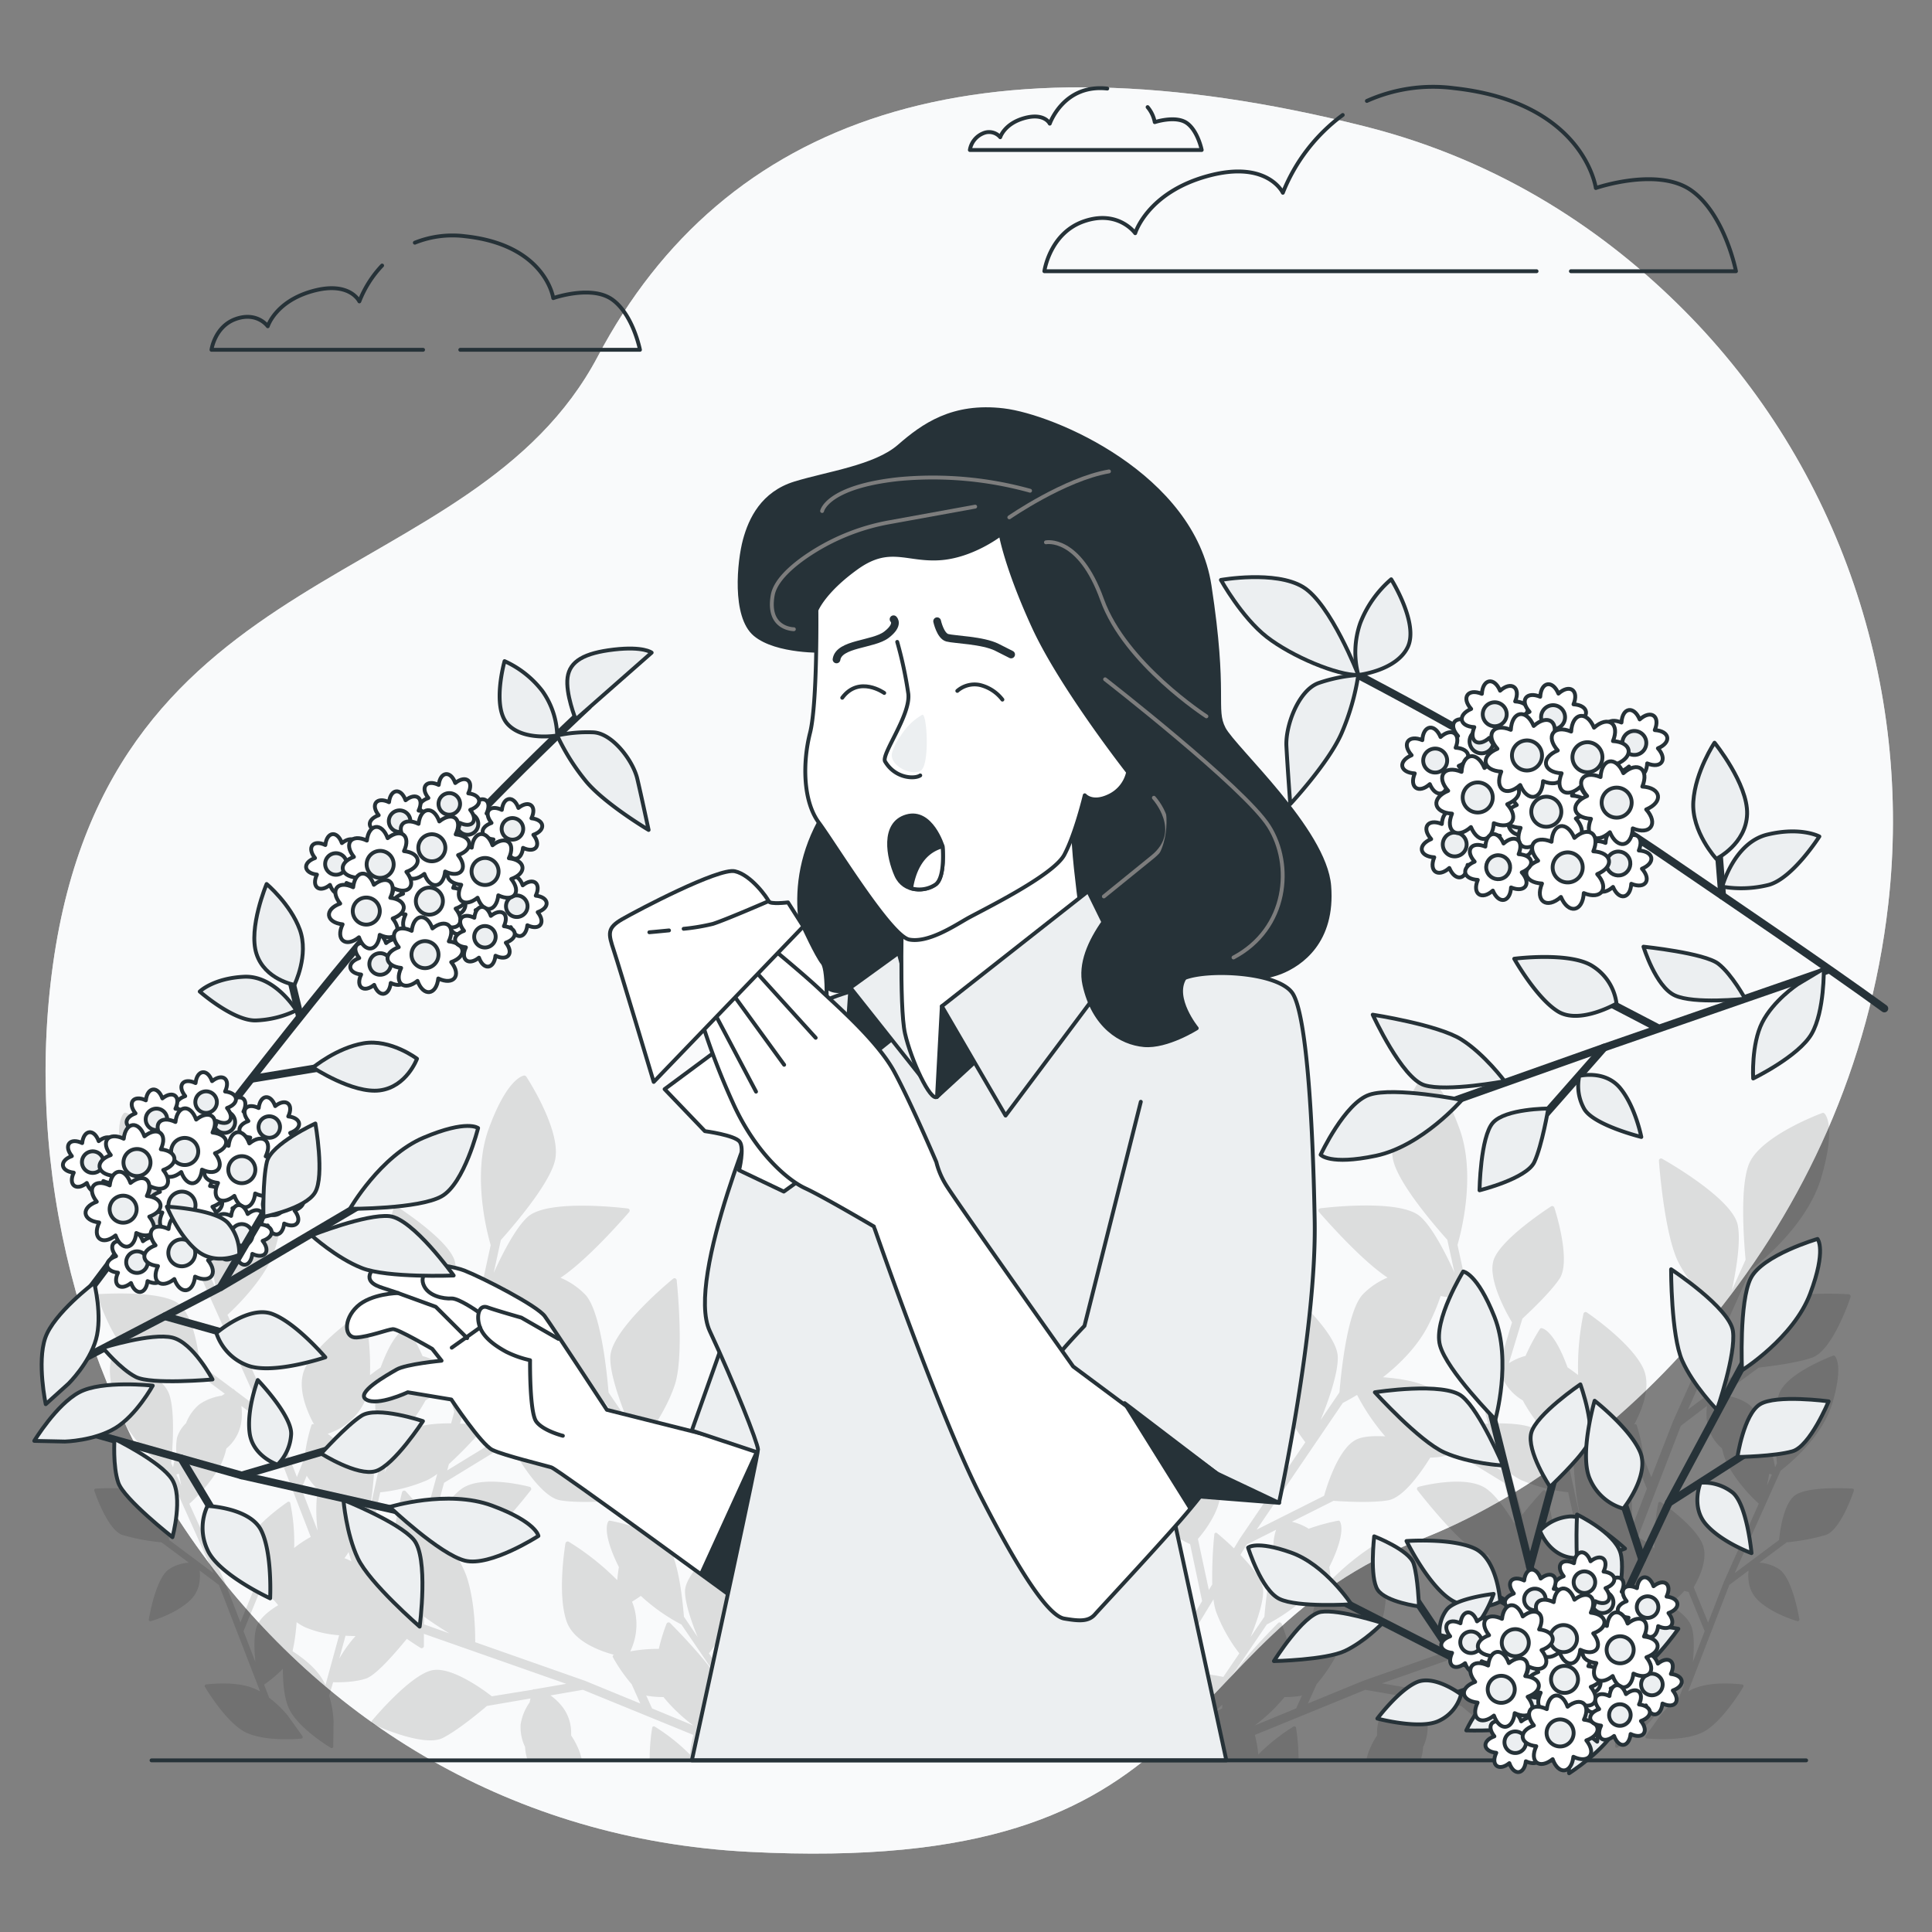 <svg xmlns="http://www.w3.org/2000/svg" viewBox="0 0 500 500"><rect x="0" y="0" width="500" height="500" fill="#808080" stroke="none"/><g id="freepik--background-simple--inject-17"><path d="M488.67,234.08C495.11,177.5,476,120.67,435.82,80.3c-19.75-19.85-46.76-38.56-82.65-47.6C252.54,7.36,187.31,30.58,154.71,92.24s-126.17,51-141,157.36,57.41,223.27,180,229.65,106.84-54.66,173.92-80.85C418.91,378.38,479.07,318.52,488.67,234.08Z" style="fill:#ECEFF1"></path><path d="M488.67,234.08C495.11,177.5,476,120.67,435.82,80.3c-19.75-19.85-46.76-38.56-82.65-47.6C252.54,7.36,187.31,30.58,154.71,92.24s-126.17,51-141,157.36,57.41,223.27,180,229.65,106.84-54.66,173.92-80.85C418.91,378.38,479.07,318.52,488.67,234.08Z" style="fill:#fff;opacity:0.7"></path></g><g id="freepik--Clouds--inject-17"><path d="M347.5,29.76A46.21,46.21,0,0,0,332,49.89s-4-8.61-19.55-4.31-18.66,14.77-18.66,14.77-4.37-6.15-13.26-3.08-10.25,12.92-10.25,12.92H397.66" style="fill:none;stroke:#263238;stroke-linecap:round;stroke-linejoin:round"></path><path d="M406.55,70.19h42.72s-2.88-14.76-11.56-20.91S413,48.66,413,48.66,410,26.51,376.31,22.82a41.91,41.91,0,0,0-22.56,3.3" style="fill:none;stroke:#263238;stroke-linecap:round;stroke-linejoin:round"></path><path d="M98.89,68.72A28.53,28.53,0,0,0,93,78s-2.5-5.34-12.11-2.67S69.3,84.44,69.3,84.44s-2.71-3.82-8.22-1.91-6.35,8-6.35,8h54.76" style="fill:none;stroke:#263238;stroke-linecap:round;stroke-linejoin:round"></path><path d="M119.12,90.53h46.5s-1.78-9.14-7.16-13-15.28-.38-15.28-.38-1.91-13.72-22.74-16a26.21,26.21,0,0,0-13.08,1.66" style="fill:none;stroke:#263238;stroke-linecap:round;stroke-linejoin:round"></path><path d="M286.56,22.92C275.27,21.68,271.68,32,271.68,32s-1.36-2.88-6.56-1.44-6.26,4.95-6.26,4.95a3.8,3.8,0,0,0-4.45-1A5.65,5.65,0,0,0,251,38.82H311s-1-5-3.88-7-8.27-.21-8.27-.21A8.57,8.57,0,0,0,297,27.72" style="fill:none;stroke:#263238;stroke-linecap:round;stroke-linejoin:round"></path></g><g id="freepik--Plants--inject-17"><path d="M31.62,397.23a53.4,53.4,0,0,0,10.18,1.92l7.09,5.28a10.17,10.17,0,0,0-5.22,1.74c-3.4,2.36-5.08,12.48-5.15,12.91a.38.38,0,0,0,.13.38.45.45,0,0,0,.39.09c.27-.08,6.55-1.88,10.24-5.47a8,8,0,0,0,2.38-5,10.78,10.78,0,0,0,0-2.64l5,3.74,10.66,27.57a17.72,17.72,0,0,0-1.7-.82c-4.92-2-12-1-12.27-1a.43.43,0,0,0-.32.23.41.41,0,0,0,0,.39c.23.39,5.63,9.47,10.71,11.86S77.63,450,78,449.94a.43.43,0,0,0,.33-.24.5.5,0,0,0,0-.13.4.4,0,0,0-.08-.28L74.48,444v0a28.2,28.2,0,0,0-4.83-4.62l-1.31-3.4a34,34,0,0,0,4.87-4.09c0,3.51.32,8,1.82,10.76,2.66,4.93,10.27,9.5,10.59,9.69a.42.42,0,0,0,.42,0,.41.41,0,0,0,.2-.31v0l.09-6.57v0a28.13,28.13,0,0,0-1.13-6.58l1-3.52c1.79.05,5.87,0,8.63-1s8-7.25,10.46-10.23c2,1.38,3.4,2.25,3.56,2.34a.54.54,0,0,0,.56,0,.57.57,0,0,0,.29-.43v-.05l0-3.16,36.84,12.94-8.19,1.41a.36.36,0,0,0-.27,0,.45.45,0,0,0-.19.11L127.28,439c-1.78-1.39-10.14-7.66-15.28-6.77-5.62,1-15.32,12.58-15.73,13.08a.57.57,0,0,0,.2.87c.53.25,13.09,6.1,18.1,3.61,3.57-1.79,8.83-6.07,11.45-8.29l11.27-1.94q-.1.45-.21,1a13.59,13.59,0,0,0-2.34,5.73,11.87,11.87,0,0,0,1.16,5.84,11.61,11.61,0,0,0,.61,3.26h14.07c-.17-.69-.36-1.37-.58-2a20.86,20.86,0,0,0-2.19-4.26c0-.31,0-.62,0-.93a11,11,0,0,0-2.69-7,14.4,14.4,0,0,0-2.66-2.43l8.4-1.45L179.45,449a28.56,28.56,0,0,0-.89,5.08,49.65,49.65,0,0,0-9.15-7.26.45.45,0,0,0-.39,0,.43.43,0,0,0-.23.31,52.15,52.15,0,0,0-.66,8.28h48.13c-.16-2.4-.44-4.76-.65-6.35,2.35-.46,4-.91,4.15-1a.56.56,0,0,0,.28-.91s0,0,0,0l-6.4-6.26,0,0c-.08-.06-.67-.58-1.64-1.32,1.15-4.73-1.5-12.58-2.53-15.33a16.3,16.3,0,0,0,1.13-2.13c2.06-4.76-.57-21.94-.68-22.67a.56.56,0,0,0-.13-.28.7.7,0,0,0-.19-.15.55.55,0,0,0-.53,0c-.43.27-10.55,6.56-11.68,12.82-.57,3.13.5,8.19,1.71,12.48l-6-9.95,3.14-14.69A15.69,15.69,0,0,0,205,390c2.64-7.51-3.44-22.56-3.7-23.19a.51.51,0,0,0-.09-.16.55.55,0,0,0-.31-.18.57.57,0,0,0-.51.14c-.39.38-9.63,9.36-11.77,16.51-1.73,5.75,3.19,12.39,5.55,15.14l-2.82,13.21-.88-1.45a113.42,113.42,0,0,0-.55-13,.4.4,0,0,0-.1-.23.33.33,0,0,0-.15-.11.42.42,0,0,0-.42.06c-.2.16-2.14,1.76-4.4,3.95l-1.53-2.52L166.33,373.3c1.32-1.72,6.18-8.33,8.34-15,2.45-7.65.54-26.25.45-27a.54.54,0,0,0-.13-.3.54.54,0,0,0-.78-.07c-.66.53-16,13.16-16.26,20.21-.15,4.19,2.37,11.33,4.45,16.46l-4.9-7.21c-.46-5.53-1.9-19.15-5.26-24.33a7.27,7.27,0,0,0-.63-.86,19.23,19.23,0,0,0-6.55-4.51c7.26-4.8,17.29-16.48,17.75-17a.53.53,0,0,0,.13-.31.57.57,0,0,0,0-.26.57.57,0,0,0-.45-.36c-.84-.1-20.57-2.55-25.86,2.12-3.14,2.78-6.58,9.52-8.87,14.56l1.86-8.52c3.69-4.14,12.58-14.56,14-20.56a8.85,8.85,0,0,0,.18-1.05c.86-7.68-7.26-20.16-7.62-20.71a.58.58,0,0,0-.55-.25c-.45.07-4.52,1-9.19,13.89-4.49,12.41,0,28.08.55,30l-8.45,38.75-5.67-18.72c.93-1.54,4.49-7.73,5-12.7a8.31,8.31,0,0,0-.21-3.3c-1.65-5.45-14.36-13.65-14.9-14a.54.54,0,0,0-.49-.06.58.58,0,0,0-.35.35c-.18.56-4.45,13.75-1.36,18.41,2.21,3.33,7.1,8,9.63,10.35l3.49,11.54a14.39,14.39,0,0,0-4.32-1.9,50.32,50.32,0,0,0-3.74-7,.42.42,0,0,0-.4-.18c-.33,0-3.3.74-6.71,10.13-1,.65-1.89,1.34-2.76,2A68.8,68.8,0,0,0,94.4,340a.57.57,0,0,0-.34-.4.59.59,0,0,0-.53.05c-.45.31-11.11,7.54-14.47,14.2-2.44,4.83.31,11.3,2.23,14.82l-.07-.05a.42.42,0,0,0-.62.22,42.18,42.18,0,0,0-1.76,8.36l-2,5.05-5.57-14.43v0h0L58.87,340.27c1.6-1.46,7.54-7.12,10.83-13.36,2.49-4.71,3.93-14.5,4.63-20.79.36-3.19.53-5.48.55-5.75a.58.58,0,0,0-.26-.51.57.57,0,0,0-.58,0C73.3,300.25,56,310,54.5,316.9c-.89,4.1.35,11.56,1.51,17l-3.56-7.94c.51-5.52,1.47-19.19-.93-24.87-3-7.15-18.26-12.85-18.91-13.09a.55.55,0,0,0-.59.13c-.32.31-3,3.49.86,16.63,3.76,12.65,16.65,22.61,18.28,23.83l16.22,36.19-6.66-5a.44.44,0,0,0-.16-.22.43.43,0,0,0-.22-.06l-8.64-6.44c-.21-2.26-1.42-12.63-5.61-15.75-4.57-3.4-19.66-2.45-20.3-2.4a.56.56,0,0,0-.5.73c.19.56,4.59,13.71,9.84,15.62,3.76,1.37,10.48,2.23,13.9,2.61l9.16,6.83-.84.52a13.41,13.41,0,0,0-5.77,2.24,11.83,11.83,0,0,0-3.43,4.86,8.76,8.76,0,0,0-2.33,3.74,15,15,0,0,0-.18,3.85c-.39,1.54-.67,2.89-.85,3.83l-.48-1.07c.38-4.05,1.08-14.06-.68-18.23-2.21-5.23-13.38-9.41-13.86-9.59a.42.42,0,0,0-.43.09c-.24.24-2.23,2.57.63,12.19,2.75,9.27,12.2,16.57,13.39,17.47l11.89,26.52-11.48-8.57c-.16-1.65-1-9.25-4.12-11.54-3.35-2.49-14.41-1.79-14.88-1.76a.4.4,0,0,0-.31.18.42.42,0,0,0-.05.36C24.55,386.2,27.77,395.83,31.62,397.23Zm14-15.63.69-.22c.19,1.09.4,2.14.61,3.11Zm20.84,39.3c-.81,2.19-.69,6-.36,9.24l-3.08-8L67.17,412a8.78,8.78,0,0,0,1.09-.29A18.94,18.94,0,0,0,71,414.23c.34.4.67.81,1,1.2C69.7,416.81,67.27,418.71,66.46,420.9Zm21.34,8.36,1.62-5.94c.9.05,1.77.08,2.59.09A34.24,34.24,0,0,0,87.8,429.26Zm1.33-26a11.32,11.32,0,0,0,1.08-1.61l.73,2.42a12.63,12.63,0,0,0-1.51-.71Zm2.05-4.09q.34-.33.69-.69c0,1,0,2.09.07,3.19Zm17.63-8.87c-2.07-2.46-3.62-4.15-3.8-4.35a.55.55,0,0,0-.55-.17.57.57,0,0,0-.41.41,104.71,104.71,0,0,0-2.14,11.33,41,41,0,0,0-5.09-4.11l1.57-7.2a41.45,41.45,0,0,0,12.2-3.16,16.81,16.81,0,0,0,2.57-1.61l-2.9,10.6Zm.93,30.08,0-2c2.18,1.58,4.51,3.09,6.55,4.34ZM151.42,435h0l-28.44-10c0-2.16,0-10.37-2.24-17.05a25,25,0,0,0-2.19-4.53c.19-.37.36-.71.49-1a15.38,15.38,0,0,0,2.32-.65c4.87-1.78,15.53-15.51,16-16.1a.52.52,0,0,0,.09-.52.53.53,0,0,0-.39-.36c-.48-.13-12-3.15-17.33.34-2.52,1.66-5.29,5.56-7.52,9.23l-.15-.18,2.86-10.43,12.82-7.84a14.64,14.64,0,0,0,6.3,1.3c2.32,3.77,6.9,10.36,10.9,11.06s10.71.37,14.13.14l10.78,5.41a14.68,14.68,0,0,0-4.36,1.82,51.41,51.41,0,0,0-7.64-2.09.39.39,0,0,0-.41.17c-.19.27-1.73,2.9,2.73,11.84-.19,1.13-.33,2.28-.43,3.38A68.07,68.07,0,0,0,147.19,399a.55.55,0,0,0-.53,0,.54.54,0,0,0-.32.42c-.09.53-2.19,13.25.33,20.27,1.83,5.09,8.42,7.55,12.29,8.58l-.08,0a.42.42,0,0,0-.27.6,42.06,42.06,0,0,0,4.86,7l2.24,5Zm17.33,7.14-1.52-3.36a2.81,2.81,0,0,0,.48.12,26.71,26.71,0,0,0,4,.3,43.33,43.33,0,0,0,7.76,7.37Zm19.1-1c.74.7,1.53,1.43,2.36,2.15l-2.33-1.17C187.88,441.75,187.87,441.42,187.85,441.1Zm4.08,10.56-2.88-1.18a9.38,9.38,0,0,0,0-6l5.58,2.8,2.34,3.87A37.84,37.84,0,0,0,191.93,451.66ZM204.69,450a39,39,0,0,0,5.93-.26,21.49,21.49,0,0,0-2.41,2.45l-3.88-.54Zm-1.67-.11-.33,1.53-1.62-.22h0c-.1,0-.92-.07-2.19-.09l-1.84-3a15.51,15.51,0,0,0,3.21,1.31A18.54,18.54,0,0,0,203,449.92Zm-13.48-33a16.59,16.59,0,0,0,.61-3l11,18.13c-.3.52-.57,1.05-.81,1.57l-.34-.08c-4.12-.88-9-.24-12.39.48l-4.14-6.1A41.09,41.09,0,0,0,189.54,416.9Zm-3.69,17.51-.11,0a56.17,56.17,0,0,0-4.25-5.62c-3.69-4.38-7.77-8.44-8.07-8.74a.56.56,0,0,0-.51-.15.59.59,0,0,0-.41.34,47.59,47.59,0,0,0-2,6.5,38.11,38.11,0,0,0-7.39.65,16,16,0,0,0,.81-11.93,8.89,8.89,0,0,0-.36-.93c.71-.43,1.48-.94,2.29-1.51a47.86,47.86,0,0,0,10.5,7.41Zm-2.68-32c-2.91,3-5.78,6.63-5.88,9.22-.11,3.08,1.74,8.31,3.27,12.06L177,418.4c-.27-3.33-1-10.66-2.67-15.28a13.15,13.15,0,0,0-.35-7.22l7.61,3.83ZM153,361c1.85,1.12,3.22,1.84,3.7,2.08L179,395.92l-17.47-8.77c-.48-1.74-2.52-8.58-5.74-12.4a8.47,8.47,0,0,0-2.54-2.13c-1.71-.86-4.53-1-7.52-.85A56.26,56.26,0,0,0,153,361Zm-27.73,8.17a.41.41,0,0,0-.33-.26c-.25,0-2.75-.34-5.89-.48l.78-2.84,6.42-29.46c.88-.09,2.79-.32,5.15-.77a55.19,55.19,0,0,0,3.14,7.45c2.78,5.55,7.45,10.16,11.8,13.58-4,.31-8.7,1-11.92,2.65-5.36,2.71-6.79,10.85-7.16,14.45l-11.53,7.05.45-1.64a111.93,111.93,0,0,0,9-9.32.44.44,0,0,0,.1-.22A.42.42,0,0,0,125.26,369.21Zm-24.42,5.72c2.23-2.5,7-8.1,9.25-12.46a13.1,13.1,0,0,0,5-5.22l2.47,8.15-.82,3c-4.19,0-8.79.37-10.74,2.09-2.3,2-4.82,7-6.5,10.67ZM94,363.48c.16-.28.29-.6.43-.9.8.21,1.71.42,2.67.62a47.51,47.51,0,0,0,1.86,12.71l-3.6,16.48-.09-.06a58,58,0,0,0,1.15-6.94c.63-5.7.77-11.46.78-11.87a.6.6,0,0,0-.24-.48.55.55,0,0,0-.53-.06,44.89,44.89,0,0,0-6.07,3,38.24,38.24,0,0,0-5.57-4.92A16,16,0,0,0,94,363.48Zm-6.23,59.71-3.54,12.92a14.62,14.62,0,0,0-.88-1.66c-1.93-3.16-5.55-5.77-7.65-7.12a41.24,41.24,0,0,0,.84-5.09c.09-.81.17-1.63.23-2.42a14.07,14.07,0,0,0,2.19,1.31A27.35,27.35,0,0,0,87.75,423.19Zm-8.38-41.3a3,3,0,0,0,.24.43,27.52,27.52,0,0,0,2.57,3.15,42.42,42.42,0,0,0,0,10.69L78,385.3ZM49,389.18A41.31,41.31,0,0,0,57,379.39a21.15,21.15,0,0,0,1.58-4.51l.69-.63a10.93,10.93,0,0,0,3.24-6.79,14.65,14.65,0,0,0-.06-3.61l6.83,5.1,11.14,28.81a29.19,29.19,0,0,0-4.3,2.86,49.56,49.56,0,0,0-1-11.64.39.39,0,0,0-.24-.3.44.44,0,0,0-.39,0c-.33.22-8.15,5.52-10.61,10.4-2,3.94.73,9.36,2.07,11.64l-3.73,9.17-4.08-10.56v0h0Z" style="opacity:0.12"></path><path d="M472.57,397.23a53.4,53.4,0,0,1-10.18,1.92l-7.08,5.28a10.17,10.17,0,0,1,5.21,1.74c3.4,2.36,5.08,12.48,5.15,12.91a.36.36,0,0,1-.13.38.45.45,0,0,1-.39.09c-.26-.08-6.55-1.88-10.24-5.47a8.07,8.07,0,0,1-2.37-5,10.83,10.83,0,0,1,0-2.64l-5,3.74-10.65,27.57a16.48,16.48,0,0,1,1.69-.82c4.92-2,12-1,12.28-1a.43.43,0,0,1,.31.23.41.41,0,0,1,0,.39c-.22.39-5.62,9.47-10.71,11.86s-13.91,1.53-14.28,1.5a.43.43,0,0,1-.34-.24.28.28,0,0,1,0-.13.4.4,0,0,1,.07-.28l3.82-5.34,0,0a28.37,28.37,0,0,1,4.82-4.62l1.32-3.4a34,34,0,0,1-4.87-4.09c0,3.51-.33,8-1.82,10.76-2.67,4.93-10.28,9.5-10.6,9.69a.4.4,0,0,1-.41,0A.4.4,0,0,1,418,452v0l-.1-6.57v0a28.45,28.45,0,0,1,1.14-6.58l-1-3.52c-1.79.05-5.87,0-8.62-1S401.35,427,398.94,424c-1.95,1.38-3.4,2.25-3.55,2.34a.56.56,0,0,1-.85-.42v-.05l-.05-3.16-36.85,12.94,8.2,1.41a.34.34,0,0,1,.26,0,.4.4,0,0,1,.19.11L376.91,439c1.79-1.39,10.14-7.66,15.29-6.77,5.61,1,15.31,12.58,15.72,13.08a.59.59,0,0,1,.12.48.61.61,0,0,1-.31.39c-.54.25-13.1,6.1-18.1,3.61-3.58-1.79-8.84-6.07-11.46-8.29l-11.26-1.94c.06.3.13.62.2,1a13.59,13.59,0,0,1,2.35,5.73,12,12,0,0,1-1.17,5.84,11.26,11.26,0,0,1-.61,3.26H353.61c.17-.69.36-1.37.59-2a21.28,21.28,0,0,1,2.18-4.26c0-.31,0-.62,0-.93a10.94,10.94,0,0,1,2.7-7,14.09,14.09,0,0,1,2.66-2.43l-8.41-1.45L324.75,449a30.49,30.49,0,0,1,.89,5.08,49.65,49.65,0,0,1,9.15-7.26.42.42,0,0,1,.38,0,.42.42,0,0,1,.24.31,55,55,0,0,1,.66,8.28H287.93c.17-2.4.44-4.76.65-6.35-2.35-.46-4-.91-4.15-1a.58.58,0,0,1-.39-.41.57.57,0,0,1,.11-.5s0,0,0,0l6.41-6.26v0c.08-.06.67-.58,1.64-1.32-1.15-4.73,1.51-12.58,2.53-15.33a17.61,17.61,0,0,1-1.13-2.13c-2-4.76.57-21.94.69-22.67a.55.55,0,0,1,.12-.28.62.62,0,0,1,.2-.15.55.55,0,0,1,.53,0c.43.27,10.55,6.56,11.67,12.82.57,3.13-.49,8.19-1.7,12.48l6-9.95L308,399.61a15.68,15.68,0,0,1-8.8-9.59c-2.64-7.51,3.43-22.56,3.69-23.19a.51.51,0,0,1,.09-.16.55.55,0,0,1,.31-.18.55.55,0,0,1,.51.14c.39.38,9.63,9.36,11.78,16.51,1.72,5.75-3.2,12.39-5.56,15.14l2.83,13.21.88-1.45a108.55,108.55,0,0,1,.55-13,.39.39,0,0,1,.09-.23.36.36,0,0,1,.16-.11.42.42,0,0,1,.42.06c.19.16,2.13,1.76,4.4,3.95l1.52-2.52,16.95-24.94c-1.32-1.72-6.18-8.33-8.33-15-2.46-7.65-.54-26.25-.46-27a.54.54,0,0,1,.13-.3.6.6,0,0,1,.22-.16.56.56,0,0,1,.57.09c.65.53,16,13.16,16.26,20.21.15,4.19-2.37,11.33-4.46,16.46l4.9-7.21c.46-5.53,1.9-19.15,5.26-24.33a8.6,8.6,0,0,1,.63-.86,19.28,19.28,0,0,1,6.56-4.51c-7.27-4.8-17.29-16.48-17.76-17a.61.61,0,0,1-.13-.31.56.56,0,0,1,.49-.62c.84-.1,20.56-2.55,25.85,2.12,3.15,2.78,6.59,9.52,8.88,14.56l-1.86-8.52c-3.7-4.14-12.58-14.56-14-20.56a7.2,7.2,0,0,1-.19-1.05c-.85-7.68,7.26-20.16,7.62-20.71a.58.58,0,0,1,.56-.25c.44.07,4.51,1,9.18,13.89,4.49,12.41,0,28.08-.54,30l8.45,38.75,5.66-18.72c-.93-1.54-4.49-7.73-5-12.7a8.13,8.13,0,0,1,.2-3.3c1.66-5.45,14.36-13.65,14.9-14a.55.55,0,0,1,.5-.06.56.56,0,0,1,.34.35c.19.56,4.45,13.75,1.36,18.41-2.21,3.33-7.1,8-9.62,10.35l-3.5,11.54a14.51,14.51,0,0,1,4.32-1.9,51.54,51.54,0,0,1,3.74-7,.43.43,0,0,1,.41-.18c.32,0,3.3.74,6.71,10.13.95.65,1.88,1.34,2.75,2A68,68,0,0,1,409.8,340a.53.53,0,0,1,.34-.4.56.56,0,0,1,.52.05c.45.31,11.12,7.54,14.48,14.2,2.43,4.83-.32,11.3-2.23,14.82l.07-.05a.41.41,0,0,1,.36,0,.4.4,0,0,1,.25.26,41.42,41.42,0,0,1,1.76,8.36l2,5.05L433,367.81v0h0l12.33-27.51c-1.59-1.46-7.54-7.12-10.83-13.36-2.49-4.71-3.93-14.5-4.63-20.79-.36-3.19-.52-5.48-.54-5.75a.54.54,0,0,1,.26-.51.56.56,0,0,1,.57,0c.74.41,18.06,10.17,19.54,17.06.89,4.1-.34,11.56-1.5,17l3.56-7.94c-.51-5.52-1.47-19.19.92-24.87,3-7.15,18.26-12.85,18.91-13.09a.54.54,0,0,1,.59.13c.33.31,3,3.49-.86,16.63-3.75,12.65-16.64,22.61-18.27,23.83l-16.23,36.19,6.67-5a.44.44,0,0,1,.16-.22.39.39,0,0,1,.21-.06l8.64-6.44c.21-2.26,1.42-12.63,5.61-15.75,4.57-3.4,19.67-2.45,20.3-2.4a.58.58,0,0,1,.44.24.57.57,0,0,1,.06.49c-.18.56-4.58,13.71-9.84,15.62-3.75,1.37-10.48,2.23-13.89,2.61L446,360.7l.83.52a13.45,13.45,0,0,1,5.78,2.24,11.92,11.92,0,0,1,3.43,4.86,8.76,8.76,0,0,1,2.33,3.74,15.45,15.45,0,0,1,.18,3.85c.38,1.54.66,2.89.85,3.83l.47-1.07c-.37-4.05-1.07-14.06.68-18.23,2.21-5.23,13.39-9.41,13.86-9.59a.42.42,0,0,1,.43.09c.24.24,2.23,2.57-.63,12.19-2.75,9.27-12.2,16.57-13.39,17.47l-11.89,26.52,11.49-8.57c.16-1.65,1-9.25,4.11-11.54,3.35-2.49,14.41-1.79,14.88-1.76a.41.41,0,0,1,.36.54C479.65,386.2,476.42,395.83,472.57,397.23Zm-14-15.63-.69-.22c-.19,1.09-.4,2.14-.6,3.11Zm-20.84,39.3c.81,2.19.69,6,.37,9.24l3.07-8L437,412a8.34,8.34,0,0,1-1.09-.29,19.67,19.67,0,0,1-2.7,2.54c-.34.4-.67.81-1,1.2C434.49,416.81,436.92,418.71,437.73,420.9Zm-21.33,8.36-1.63-5.94c-.89.05-1.76.08-2.59.09A34.28,34.28,0,0,1,416.4,429.26Zm-1.34-26a11.18,11.18,0,0,1-1.07-1.61l-.74,2.42a13.4,13.4,0,0,1,1.51-.71ZM413,399.14c-.23-.22-.46-.45-.68-.69,0,1,0,2.09-.07,3.19Zm-17.63-8.87c2.08-2.46,3.62-4.15,3.8-4.35a.56.56,0,0,1,1,.24,102,102,0,0,1,2.14,11.33,41.77,41.77,0,0,1,5.1-4.11l-1.57-7.2a41.3,41.3,0,0,1-12.2-3.16,16.86,16.86,0,0,1-2.58-1.61l2.9,10.6Zm-.93,30.08,0-2c-2.17,1.58-4.51,3.09-6.55,4.34ZM352.78,435h0l28.45-10c0-2.16,0-10.37,2.23-17.05a25.06,25.06,0,0,1,2.2-4.53l-.5-1a15.71,15.71,0,0,1-2.32-.65c-4.87-1.78-15.53-15.51-16-16.1a.57.57,0,0,1-.11-.28.65.65,0,0,1,0-.24.54.54,0,0,1,.39-.36c.49-.13,12-3.15,17.33.34,2.53,1.66,5.3,5.56,7.52,9.23l.15-.18-2.85-10.43-12.82-7.84a14.64,14.64,0,0,1-6.3,1.3c-2.33,3.77-6.91,10.36-10.9,11.06s-10.71.37-14.14.14l-10.77,5.41a14.53,14.53,0,0,1,4.35,1.82,51.41,51.41,0,0,1,7.64-2.09.39.39,0,0,1,.41.17c.19.27,1.74,2.9-2.73,11.84.19,1.13.33,2.28.44,3.38A67.72,67.72,0,0,1,357,399a.53.53,0,0,1,.52,0,.54.54,0,0,1,.32.42c.09.53,2.19,13.25-.33,20.27-1.83,5.09-8.42,7.55-12.28,8.58l.08,0a.41.41,0,0,1,.27.23.4.4,0,0,1,0,.37,41.08,41.08,0,0,1-4.85,7l-2.25,5Zm-17.34,7.14,1.52-3.36a2.81,2.81,0,0,1-.48.12,26.5,26.5,0,0,1-4.05.3,43.33,43.33,0,0,1-7.76,7.37Zm-19.1-1c-.73.7-1.53,1.43-2.36,2.15l2.33-1.17C316.32,441.75,316.32,441.42,316.34,441.1Zm-4.08,10.56,2.88-1.18a9.38,9.38,0,0,1,0-6l-5.58,2.8-2.34,3.87A37.52,37.52,0,0,1,312.26,451.66ZM299.51,450a39.14,39.14,0,0,1-5.94-.26,21.56,21.56,0,0,1,2.42,2.45l3.87-.54Zm1.66-.11.33,1.53,1.63-.22h0c.11,0,.93-.07,2.2-.09l1.83-3a15.22,15.22,0,0,1-3.2,1.31A18.9,18.9,0,0,1,301.17,449.92Zm13.48-33a16.64,16.64,0,0,1-.6-3l-11,18.13a16.73,16.73,0,0,1,.81,1.57l.34-.08c4.13-.88,9-.24,12.39.48l4.15-6.1A41,41,0,0,1,314.65,416.9Zm3.69,17.51.11,0a56.17,56.17,0,0,1,4.25-5.62c3.7-4.38,7.78-8.44,8.07-8.74a.57.57,0,0,1,.92.19,46,46,0,0,1,2,6.5,38.28,38.28,0,0,1,7.4.65,16,16,0,0,1-.82-11.93c.1-.31.24-.62.37-.93-.71-.43-1.49-.94-2.3-1.51a47.62,47.62,0,0,1-10.5,7.41Zm2.68-32c2.91,3,5.79,6.63,5.88,9.22.11,3.08-1.74,8.31-3.26,12.06l3.59-5.28c.28-3.33,1-10.66,2.67-15.28a13.14,13.14,0,0,1,.36-7.22l-7.62,3.83ZM351.21,361c-1.86,1.12-3.22,1.84-3.7,2.08l-22.3,32.8,17.47-8.77c.49-1.74,2.52-8.58,5.75-12.4a8.32,8.32,0,0,1,2.53-2.13c1.72-.86,4.53-1,7.53-.85A55.34,55.34,0,0,1,351.21,361Zm27.72,8.17a.42.42,0,0,1,.34-.26c.24,0,2.74-.34,5.89-.48l-.78-2.84L378,336.17c-.89-.09-2.79-.32-5.16-.77a53.92,53.92,0,0,1-3.14,7.45c-2.78,5.55-7.44,10.16-11.79,13.58,4,.31,8.69,1,11.91,2.65,5.37,2.71,6.79,10.85,7.16,14.45l11.53,7.05-.45-1.64a111.93,111.93,0,0,1-9-9.32.43.43,0,0,1-.09-.22A.41.41,0,0,1,378.93,369.21Zm24.42,5.72c-2.22-2.5-7-8.1-9.24-12.46a13.06,13.06,0,0,1-5-5.22l-2.47,8.15.82,3c4.19,0,8.8.37,10.74,2.09,2.31,2,4.83,7,6.5,10.67Zm6.86-11.45a9.23,9.23,0,0,1-.42-.9c-.81.21-1.71.42-2.68.62a47.67,47.67,0,0,1-1.85,12.71l3.59,16.48.1-.06a54.25,54.25,0,0,1-1.15-6.94c-.64-5.7-.78-11.46-.79-11.87a.6.6,0,0,1,.24-.48.56.56,0,0,1,.53-.06,45.34,45.34,0,0,1,6.08,3,38.17,38.17,0,0,1,5.56-4.92A16,16,0,0,1,410.21,363.48Zm6.24,59.71L420,436.11a14.62,14.62,0,0,1,.88-1.66c1.93-3.16,5.55-5.77,7.66-7.12a39.43,39.43,0,0,1-.84-5.09c-.1-.81-.17-1.63-.24-2.42a14.07,14.07,0,0,1-2.19,1.31A27.29,27.29,0,0,1,416.45,423.19Zm8.38-41.3a4.38,4.38,0,0,1-.24.43,27.52,27.52,0,0,1-2.57,3.15,42.89,42.89,0,0,1,0,10.69l4.2-10.86Zm30.35,7.29a41.06,41.06,0,0,1-7.94-9.79,21.12,21.12,0,0,1-1.59-4.51l-.68-.63a11,11,0,0,1-3.25-6.79,14.6,14.6,0,0,1,.07-3.61L435,369l-11.14,28.81a28.17,28.17,0,0,1,4.3,2.86,50.15,50.15,0,0,1,1-11.64.4.4,0,0,1,.25-.3.42.42,0,0,1,.38,0c.33.22,8.15,5.52,10.61,10.4,2,3.94-.72,9.36-2.07,11.64l3.73,9.17,4.09-10.56v0h0Z" style="opacity:0.12"></path></g><g id="freepik--Character--inject-17"><path d="M182.61,371.29l-25.55-6.43S143,343.4,141,340.65s-15.89-9.88-20.78-11.82-21.56-3.49-23.91-.16,1.86,4.35,3.48,4.89l3.25,1.08s-7,.1-10.62,3.5-3.33,8.17-.16,8,8.16-2.08,9.43-2.16,10.18,5.12,10.18,5.12l2.41,3.05s-9.18.86-11.65,2.29-10.79,6.06-7.81,7.79,10.71-1.91,10.71-1.91l11.27,1.87s7.7,11.65,10.65,13.06,13.62,4,15.25,4.51,47.93,34.4,47.93,34.4l9.88-37.23Z" style="fill:#fff;stroke:#263238;stroke-linecap:round;stroke-linejoin:round"></path><polygon points="196.17 375.1 181.66 406.87 187.75 411.87 196.17 375.1" style="fill:#263238;stroke:#263238;stroke-linecap:round;stroke-linejoin:round"></polygon><path d="M144.49,346.49,134.92,341s-6.48-1.84-8.76-2.66-3,2.41-1.92,5.21,4.12,4.85,6.75,6.29a26.51,26.51,0,0,0,6.19,2.18s-.16,13.39,1.58,15.83,6.91,3.73,6.91,3.73" style="fill:none;stroke:#263238;stroke-linecap:round;stroke-linejoin:round"></path><path d="M112.46,327.7s-4,1.52-2.91,4.64,5.33,3.82,7.24,3.7,6.89,3.42,6.89,3.42" style="fill:none;stroke:#263238;stroke-linecap:round;stroke-linejoin:round"></path><polyline points="103 334.64 112.77 338.2 120.9 346.31" style="fill:none;stroke:#263238;stroke-linecap:round;stroke-linejoin:round"></polyline><line x1="116.91" y1="348.78" x2="124.24" y2="343.56" style="fill:none;stroke:#263238;stroke-linecap:round;stroke-linejoin:round"></line><polygon points="186.68 348.75 179.04 370.23 205.05 378.87 186.67 343.33 186.68 348.75" style="fill:#ECEFF1;stroke:#263238;stroke-linecap:round;stroke-linejoin:round"></polygon><path d="M196.17,375.1c.08,1.38-11.81,56.09-17.12,80.48H317.38l-16.5-76.09s22.83-83.33,23.71-93.44-5.19-22.47-10.8-27.17-36.62-8.76-57.56-7.5-41.44,4.55-48.45,11.18-10,20.72-10,20.72-20.54,47.39-14.09,61.2S196.07,373.33,196.17,375.1Z" style="fill:#ECEFF1;stroke:#263238;stroke-linecap:round;stroke-linejoin:round"></path><path d="M213.4,168.43s-12.4.44-18-4.25-4.1-19-2.64-24.4,4.6-12.11,13-14.69,20.76-4.2,26.95-9.6,13.84-10.89,27-9.31,48.94,16.9,53.31,45.34,1,31.9,3.7,37.06,26.12,26.25,27.28,40.68-7.36,20.27-12.57,22.35-20.48,3.89-21.32,4.53-14.17-9.21-34.1-11-31.08-.22-40.35,3-18.08,12.33-22.58,6.39-10.9-23.32-1.13-41.66c4.28-8.05,2-15.8,2.07-24.68S213.4,168.43,213.4,168.43Z" style="fill:#263238;stroke:#263238;stroke-linecap:round;stroke-linejoin:round"></path><path d="M298.62,206.46s7.95,8.61-.33,15.31S285.68,232,285.68,232" style="fill:none;stroke:#7d7d7d;stroke-linecap:round;stroke-linejoin:round"></path><path d="M270.69,140.35s8.58-1.75,14.53,14.84,27,30.2,27,30.2" style="fill:none;stroke:#7d7d7d;stroke-linecap:round;stroke-linejoin:round"></path><path d="M286,175.8s36,28,42.36,38,4.89,26.57-9.13,34" style="fill:none;stroke:#7d7d7d;stroke-linecap:round;stroke-linejoin:round"></path><path d="M261.21,133.89S275.5,124,287,122" style="fill:none;stroke:#7d7d7d;stroke-linecap:round;stroke-linejoin:round"></path><path d="M252.37,131.12l-22,4a55.46,55.46,0,0,0-22.18,9.18c-4.08,2.9-7.62,6.33-8.22,9.77-1.54,8.78,5.48,8.77,5.48,8.77" style="fill:none;stroke:#7d7d7d;stroke-linecap:round;stroke-linejoin:round"></path><path d="M212.76,132.25S214,126,232.52,124A94.32,94.32,0,0,1,266.58,127" style="fill:none;stroke:#7d7d7d;stroke-linecap:round;stroke-linejoin:round"></path><polygon points="220.09 255.61 218.52 278.78 232.92 267.27 220.09 255.61" style="fill:#263238;stroke:#263238;stroke-linecap:round;stroke-linejoin:round"></polygon><polygon points="242.5 283.86 220.09 255.61 232.57 246.58 242.5 283.86" style="fill:#ECEFF1;stroke:#263238;stroke-linecap:round;stroke-linejoin:round"></polygon><path d="M233.54,232.57s-.92,27.91.68,34.91,6.58,17.66,8.27,16.38,37.44-46.92,37.44-46.92-1.56-11.15-2-17.93-.83-13.86-.83-13.86S273,215.46,265,220.37s-26.09,14-28.13,14.41S233.54,232.57,233.54,232.57Z" style="fill:#fff;stroke:#263238;stroke-linecap:round;stroke-linejoin:round"></path><path d="M211.29,157.9s.26,24.25-1.65,31.76-1.91,17.57,2.28,23.24,18.62,29.36,23.41,30.26,11.34-3.34,14.77-5.32,22.41-11.11,25.34-16.61,5.29-15.41,5.29-15.41,1.91,2.26,6.23.22a8.9,8.9,0,0,0,5-6.21s-17.3-22.05-24.44-37.6-8.54-24-8.54-24-7.35,5.76-15.9,6.27-12.94-3.66-21.45,2.47S211.29,157.9,211.29,157.9Z" style="fill:#fff;stroke:#263238;stroke-linecap:round;stroke-linejoin:round"></path><path d="M234.48,188.51a18.06,18.06,0,0,0-1.43,2,14.07,14.07,0,0,0-2.21,4.39c-.69,3.17,4.92,6,7.4,4.58s1.66-15.19.42-14.48A15.72,15.72,0,0,0,234.48,188.51Z" style="fill:#ECEFF1"></path><path d="M232.2,166.12a103.67,103.67,0,0,1,2.87,13.44c.63,5.58-7.12,15.73-6,17.52,2.64,4.44,7.67,4.57,9.09,3.6" style="fill:none;stroke:#263238;stroke-linecap:round;stroke-linejoin:round"></path><path d="M247.75,178.8a6.81,6.81,0,0,1,5.83-1.53,10.41,10.41,0,0,1,5.84,3.79" style="fill:none;stroke:#263238;stroke-linecap:round;stroke-linejoin:round"></path><path d="M228.84,179.34s-6.49-4.64-10.87,1.24" style="fill:none;stroke:#263238;stroke-linecap:round;stroke-linejoin:round"></path><path d="M231.25,160.26s1.57,1.38-1.83,4-12.3,2.22-12.93,6.4" style="fill:none;stroke:#263238;stroke-linecap:round;stroke-linejoin:round;stroke-width:2px"></path><path d="M242.53,160.77s.82,3.79,2.62,4.28,9.21.63,12.87,2.48l3.66,1.85" style="fill:none;stroke:#263238;stroke-linecap:round;stroke-linejoin:round;stroke-width:2px"></path><path d="M243.94,219s-2.94-9.59-9.34-7.72-4.69,10.63-2.64,15.24,7.65,4.28,10.2,2.35S243.94,219,243.94,219Z" style="fill:#263238;stroke:#263238;stroke-linecap:round;stroke-linejoin:round"></path><path d="M235.8,229.89a7.59,7.59,0,0,0,6.36-1c2.55-1.92,1.78-9.87,1.78-9.87C238.09,220.55,236.33,226.42,235.8,229.89Z" style="fill:#fff;stroke:#263238;stroke-linecap:round;stroke-linejoin:round"></path><polygon points="243.75 260.41 242.5 283.86 254.56 272.78 243.75 260.41" style="fill:#263238;stroke:#263238;stroke-linecap:round;stroke-linejoin:round"></polygon><polygon points="243.75 260.41 260.24 288.71 290.38 248.45 281.62 230.63 243.75 260.41" style="fill:#ECEFF1;stroke:#263238;stroke-linecap:round;stroke-linejoin:round"></polygon><polygon points="331.04 388.93 305.47 386.91 310.14 375.98 331.04 388.93" style="fill:#263238;stroke:#263238;stroke-linecap:round;stroke-linejoin:round"></polygon><path d="M295.24,285.14l-14.58,58s-7.52,7.85-7.47,8.73,13.82,13.38,16,15,25.72,14.44,25.72,14.44L331,388.93s9.75-44.67,9.24-73.05-2.27-52.83-5.57-58.55-21.71-6.69-28.07-4.23A47.56,47.56,0,0,0,296,258.76" style="fill:#ECEFF1;stroke:#263238;stroke-linecap:round;stroke-linejoin:round"></path><path d="M207.9,239.77s3.41,7.49,5,9.46.9,15,.9,15l6.05,31.89-17,12.26-11.58-5.52s1.44-5.71.15-7.4-9-2.72-9-2.72L172,281.87l13.89-10.3c.85-.65,8.47-21.52,8.47-21.52Z" style="fill:#fff;stroke:#263238;stroke-linecap:round;stroke-linejoin:round"></path><path d="M242.32,300.74s-6.54-15.3-10.86-23.32-14.94-17.16-19-21.06S199,244.74,199,244.74L181.18,263a181.63,181.63,0,0,0,8.43,22.28c5.81,13,14.23,20.15,18.79,22.25s17.76,9.88,17.76,9.88S243,366.09,253.7,387.05s17.84,31.18,21.73,31.84,6.26.81,7.92-1.07,12.51-13.47,20.83-22.85,10.72-13.66,10.72-13.66l-37.16-27.66s-31-43.71-33-47.14A20.49,20.49,0,0,1,242.32,300.74Z" style="fill:#fff;stroke:#263238;stroke-linecap:round;stroke-linejoin:round"></path><polygon points="291.05 363.13 307.96 390.22 314.9 381.31 291.05 363.13" style="fill:#263238;stroke:#263238;stroke-linecap:round;stroke-linejoin:round"></polygon><line x1="194.31" y1="250.05" x2="211.1" y2="268.58" style="fill:none;stroke:#263238;stroke-linecap:round;stroke-linejoin:round"></line><line x1="188.11" y1="255.16" x2="202.94" y2="275.57" style="fill:none;stroke:#263238;stroke-linecap:round;stroke-linejoin:round"></line><line x1="183.99" y1="260.43" x2="195.66" y2="282.52" style="fill:#fff;stroke:#263238;stroke-linecap:round;stroke-linejoin:round"></line><path d="M207.9,239.77,169.18,280s-8.88-29.65-10.32-34-1.83-5.81,2.17-8.12,24.95-13.33,29.15-12.4,8.4,6.9,8.75,7.77,5,.29,5,.29Z" style="fill:#fff;stroke:#263238;stroke-linecap:round;stroke-linejoin:round"></path><path d="M173.14,240.79c-2.86.29-5.09.48-5.09.48" style="fill:none;stroke:#263238;stroke-linecap:round;stroke-linejoin:round"></path><path d="M198.93,233.21s-11,4.79-14.44,5.89a54.57,54.57,0,0,1-7.56,1.27" style="fill:none;stroke:#263238;stroke-linecap:round;stroke-linejoin:round"></path><path d="M302,208.32s2.34,10.18-4.36,16.79-19.39,18.91-17,29.72,9.48,15.11,15.43,15.64,13.65-4.36,13.65-4.36-6.38-7.79-3.14-13,18.46-4.39,21.73-19.08-5-23.17-9.32-25.58" style="fill:#263238;stroke:#263238;stroke-linecap:round;stroke-linejoin:round"></path></g><g id="freepik--Table--inject-17"><line x1="39.22" y1="455.58" x2="467.43" y2="455.58" style="fill:none;stroke:#263238;stroke-linecap:round;stroke-linejoin:round"></line></g><g id="freepik--flowers-3--inject-17"><polyline points="408.99 448.11 395.95 405.49 381.26 346.53" style="fill:none;stroke:#263238;stroke-linecap:round;stroke-linejoin:round;stroke-width:2px"></polyline><path d="M387,367.37s-12.55-12.67-14.33-19.18,6-19.13,6-19.13,3.61.42,8.11,11.78S387,367.37,387,367.37Z" style="fill:#ECEFF1;stroke:#263238;stroke-linecap:round;stroke-linejoin:round"></path><line x1="395.95" y1="405.49" x2="405.36" y2="370.74" style="fill:none;stroke:#263238;stroke-linecap:round;stroke-linejoin:round;stroke-width:2px"></line><line x1="400.65" y1="420.99" x2="379.75" y2="409.05" style="fill:none;stroke:#263238;stroke-linecap:round;stroke-linejoin:round;stroke-width:2px"></line><path d="M401.15,384.79s-6.15-9.22-4.85-14S409,358.27,409,358.27s4.26,11.81,1.74,15.87S401.15,384.79,401.15,384.79Z" style="fill:#ECEFF1;stroke:#263238;stroke-linecap:round;stroke-linejoin:round"></path><path d="M398.54,396.14a12.05,12.05,0,0,1,7.82-3.69c4.85-.29,14.2,8.32,14.2,8.32s-7.46,3.07-13.61,2.41S398.54,396.14,398.54,396.14Z" style="fill:#ECEFF1;stroke:#263238;stroke-linecap:round;stroke-linejoin:round"></path><path d="M388.25,414.51a13.4,13.4,0,0,1-11.35.25C370.47,412.1,364,398.82,364,398.82s11.7-.86,17.65,1.93S388.25,414.51,388.25,414.51Z" style="fill:#ECEFF1;stroke:#263238;stroke-linecap:round;stroke-linejoin:round"></path><path d="M406.12,438.18s-7.09.63-11.37-.79-14.38-13.72-14.38-13.72,10.32-3.08,15-.2S406.12,438.18,406.12,438.18Z" style="fill:#ECEFF1;stroke:#263238;stroke-linecap:round;stroke-linejoin:round"></path><path d="M405.73,451s0-7.53,3.18-13.07S419.69,428,419.69,428s1.73,13-1.29,19-12.32,11.92-12.32,11.92Z" style="fill:#ECEFF1;stroke:#263238;stroke-linecap:round;stroke-linejoin:round"></path><path d="M389,379.28s-8.69-.48-15.19-3.38-18-15.58-18-15.58,17.92-2.82,22.62,1.09S389,379.28,389,379.28Z" style="fill:#ECEFF1;stroke:#263238;stroke-linecap:round;stroke-linejoin:round"></path><polyline points="408.46 443.5 376.75 429.38 334.59 407.88" style="fill:none;stroke:#263238;stroke-linecap:round;stroke-linejoin:round;stroke-width:2px"></polyline><path d="M349.74,415.19s-13.86.9-18.6-1.38S323,400.52,323,400.52s2.09-1.91,11.07,1.26S349.74,415.19,349.74,415.19Z" style="fill:#ECEFF1;stroke:#263238;stroke-linecap:round;stroke-linejoin:round"></path><line x1="376.75" y1="429.38" x2="361.13" y2="406.09" style="fill:none;stroke:#263238;stroke-linecap:round;stroke-linejoin:round;stroke-width:2px"></line><line x1="388.26" y1="434.54" x2="370.56" y2="440.72" style="fill:none;stroke:#263238;stroke-linecap:round;stroke-linejoin:round;stroke-width:2px"></line><path d="M367.24,415.74s-8.56-1.09-10.7-4.29-.9-13.85-.9-13.85,9.12,3.53,10.22,7.09S367.24,415.74,367.24,415.74Z" style="fill:#ECEFF1;stroke:#263238;stroke-linecap:round;stroke-linejoin:round"></path><path d="M372.58,423.08a9.41,9.41,0,0,1,1.82-6.48c2.31-3,12.15-4.1,12.15-4.1s-2,6-5.53,9.24S372.58,423.08,372.58,423.08Z" style="fill:#ECEFF1;stroke:#263238;stroke-linecap:round;stroke-linejoin:round"></path><path d="M378.12,438.52a10.45,10.45,0,0,1-5.66,6.8c-4.85,2.42-16-.56-16-.56s5.48-7.32,10.16-9.39S378.12,438.52,378.12,438.52Z" style="fill:#ECEFF1;stroke:#263238;stroke-linecap:round;stroke-linejoin:round"></path><path d="M401.16,440.11s-3.25,4.49-6.27,6.28-15.42,1.44-15.42,1.44,3.47-7.63,7.55-8.91S401.16,440.11,401.16,440.11Z" style="fill:#ECEFF1;stroke:#263238;stroke-linecap:round;stroke-linejoin:round"></path><path d="M408.5,446.89s-4.42-3.86-6.06-8.54-.34-11.42-.34-11.42,8.54,5.63,10.53,10.48.72,13.34.72,13.34Z" style="fill:#ECEFF1;stroke:#263238;stroke-linecap:round;stroke-linejoin:round"></path><path d="M357.8,420.06s-4.73,4.87-9.75,7.21-18.36,2.62-18.36,2.62,7.5-12,12.19-12.74S357.8,420.06,357.8,420.06Z" style="fill:#ECEFF1;stroke:#263238;stroke-linecap:round;stroke-linejoin:round"></path><polyline points="412.92 429.25 431.89 388.92 460.61 335.37" style="fill:none;stroke:#263238;stroke-linecap:round;stroke-linejoin:round;stroke-width:2px"></polyline><path d="M450.83,354.63s-.79-17.82,2.27-23.84,17.27-10.15,17.27-10.15,2.4,2.73-1.9,14.18S450.83,354.63,450.83,354.63Z" style="fill:#ECEFF1;stroke:#263238;stroke-linecap:round;stroke-linejoin:round"></path><line x1="431.89" y1="388.92" x2="462.2" y2="369.49" style="fill:none;stroke:#263238;stroke-linecap:round;stroke-linejoin:round;stroke-width:2px"></line><line x1="424.96" y1="403.56" x2="417.5" y2="380.67" style="fill:none;stroke:#263238;stroke-linecap:round;stroke-linejoin:round;stroke-width:2px"></line><path d="M449.65,377.07s1.64-11,5.8-13.62,17.8-.78,17.8-.78-4.78,11.61-9.38,12.93S449.65,377.07,449.65,377.07Z" style="fill:#ECEFF1;stroke:#263238;stroke-linecap:round;stroke-linejoin:round"></path><path d="M440.09,383.73a12.12,12.12,0,0,1,8.27,2.51c3.78,3.05,4.93,15.71,4.93,15.71s-7.59-2.74-11.7-7.35S440.09,383.73,440.09,383.73Z" style="fill:#ECEFF1;stroke:#263238;stroke-linecap:round;stroke-linejoin:round"></path><path d="M420.12,390.43a13.4,13.4,0,0,1-8.57-7.45c-3-6.28,1.14-20.47,1.14-20.47s9.24,7.22,11.78,13.28S420.12,390.43,420.12,390.43Z" style="fill:#ECEFF1;stroke:#263238;stroke-linecap:round;stroke-linejoin:round"></path><path d="M417.47,420s-5.68-4.29-7.9-8.22-1.44-19.82-1.44-19.82,9.71,4.65,11.25,9.92S417.47,420,417.47,420Z" style="fill:#ECEFF1;stroke:#263238;stroke-linecap:round;stroke-linejoin:round"></path><path d="M408.56,429.2s5.08-5.57,11.14-7.54,14.66-.13,14.66-.13-7.46,10.81-13.74,13.23-17.13.56-17.13.56Z" style="fill:#ECEFF1;stroke:#263238;stroke-linecap:round;stroke-linejoin:round"></path><path d="M444.35,364.84s-6.11-6.2-9-12.71-2.87-23.64-2.87-23.64,15.16,9.95,16,16S444.35,364.84,444.35,364.84Z" style="fill:#ECEFF1;stroke:#263238;stroke-linecap:round;stroke-linejoin:round"></path><path d="M419.68,411.93c1.51-3.18-.63-4.87-3.38-2.67-1.17-3.32-3.89-3-4.27.5-3.18-1.52-4.88.62-2.67,3.37-3.33,1.18-3,3.89.49,4.28-1.51,3.18.63,4.88,3.38,2.67,1.18,3.32,3.89,3,4.27-.5,3.18,1.52,4.88-.62,2.67-3.37C423.5,415,423.18,412.32,419.68,411.93Z" style="fill:#fff;stroke:#263238;stroke-linecap:round;stroke-linejoin:round"></path><path d="M417.53,414.35a2.78,2.78,0,1,0-2.44,3.09A2.78,2.78,0,0,0,417.53,414.35Z" style="fill:#ECEFF1;stroke:#263238;stroke-linecap:round;stroke-linejoin:round"></path><path d="M432.42,433.22c1.52-3.19-.62-4.88-3.37-2.67-1.18-3.33-3.89-3-4.28.49-3.18-1.51-4.87.63-2.67,3.38-3.32,1.17-3,3.89.5,4.27-1.52,3.18.62,4.88,3.37,2.67,1.18,3.33,3.89,3,4.28-.49,3.18,1.51,4.87-.63,2.67-3.38C436.24,436.31,435.93,433.6,432.42,433.22Z" style="fill:#fff;stroke:#263238;stroke-linecap:round;stroke-linejoin:round"></path><path d="M430.28,435.63a2.79,2.79,0,1,0-2.45,3.09A2.78,2.78,0,0,0,430.28,435.63Z" style="fill:#ECEFF1;stroke:#263238;stroke-linecap:round;stroke-linejoin:round"></path><path d="M431.3,413.19c1.52-3.18-.62-4.88-3.37-2.67-1.18-3.33-3.89-3-4.28.49-3.18-1.51-4.87.63-2.67,3.38-3.32,1.18-3,3.89.5,4.27-1.52,3.18.62,4.88,3.37,2.67,1.18,3.33,3.89,3,4.28-.49,3.18,1.51,4.88-.63,2.67-3.38C435.12,416.29,434.81,413.57,431.3,413.19Z" style="fill:#fff;stroke:#263238;stroke-linecap:round;stroke-linejoin:round"></path><path d="M429.16,415.6a2.79,2.79,0,1,0-2.45,3.09A2.78,2.78,0,0,0,429.16,415.6Z" style="fill:#ECEFF1;stroke:#263238;stroke-linecap:round;stroke-linejoin:round"></path><path d="M415,406.73c1.52-3.18-.62-4.87-3.37-2.67-1.18-3.32-3.89-3-4.28.5-3.18-1.52-4.88.62-2.67,3.37-3.32,1.18-3,3.89.5,4.28-1.52,3.18.62,4.88,3.37,2.67,1.18,3.32,3.89,3,4.28-.5,3.18,1.52,4.87-.62,2.67-3.37C418.78,409.83,418.47,407.12,415,406.73Z" style="fill:#fff;stroke:#263238;stroke-linecap:round;stroke-linejoin:round"></path><path d="M412.82,409.15a2.79,2.79,0,1,0-2.45,3.09A2.79,2.79,0,0,0,412.82,409.15Z" style="fill:#ECEFF1;stroke:#263238;stroke-linecap:round;stroke-linejoin:round"></path><path d="M416.36,432.69c1.51-3.18-.63-4.88-3.38-2.67-1.17-3.32-3.89-3-4.27.5-3.18-1.52-4.88.62-2.67,3.37-3.33,1.18-3,3.89.49,4.28-1.51,3.18.63,4.87,3.38,2.67,1.17,3.32,3.89,3,4.27-.5,3.18,1.52,4.88-.62,2.67-3.37C420.18,435.79,419.86,433.08,416.36,432.69Z" style="fill:#fff;stroke:#263238;stroke-linecap:round;stroke-linejoin:round"></path><path d="M414.21,435.11a2.78,2.78,0,1,0-2.44,3.09A2.78,2.78,0,0,0,414.21,435.11Z" style="fill:#ECEFF1;stroke:#263238;stroke-linecap:round;stroke-linejoin:round"></path><path d="M402.1,411.2c1.52-3.18-.62-4.88-3.37-2.67-1.18-3.32-3.89-3-4.28.5-3.18-1.52-4.87.62-2.67,3.37-3.32,1.18-3,3.89.5,4.27-1.52,3.19.62,4.88,3.37,2.67,1.18,3.33,3.89,3,4.28-.49,3.18,1.52,4.88-.63,2.67-3.38C405.92,414.3,405.61,411.58,402.1,411.2Z" style="fill:#fff;stroke:#263238;stroke-linecap:round;stroke-linejoin:round"></path><path d="M400,413.62a2.79,2.79,0,1,0-2.45,3.09A2.79,2.79,0,0,0,400,413.62Z" style="fill:#ECEFF1;stroke:#263238;stroke-linecap:round;stroke-linejoin:round"></path><path d="M385.62,422.28c1.52-3.18-.62-4.88-3.37-2.67-1.18-3.32-3.89-3-4.28.5-3.18-1.52-4.88.62-2.67,3.37-3.32,1.18-3,3.89.5,4.28-1.52,3.18.62,4.87,3.37,2.67,1.18,3.32,3.89,3,4.28-.5,3.18,1.52,4.87-.62,2.67-3.37C389.44,425.38,389.13,422.67,385.62,422.28Z" style="fill:#fff;stroke:#263238;stroke-linecap:round;stroke-linejoin:round"></path><path d="M383.48,424.7a2.79,2.79,0,1,0-2.45,3.09A2.79,2.79,0,0,0,383.48,424.7Z" style="fill:#ECEFF1;stroke:#263238;stroke-linecap:round;stroke-linejoin:round"></path><path d="M397.06,448.16c1.52-3.18-.62-4.88-3.37-2.67-1.18-3.33-3.89-3-4.27.49-3.19-1.51-4.88.63-2.67,3.38-3.33,1.17-3,3.89.49,4.27-1.52,3.18.63,4.88,3.38,2.67,1.17,3.33,3.89,3,4.27-.49,3.18,1.51,4.88-.63,2.67-3.38C400.89,451.26,400.57,448.54,397.06,448.16Z" style="fill:#fff;stroke:#263238;stroke-linecap:round;stroke-linejoin:round"></path><path d="M394.92,450.57a2.79,2.79,0,1,0-2.44,3.09A2.78,2.78,0,0,0,394.92,450.57Z" style="fill:#ECEFF1;stroke:#263238;stroke-linecap:round;stroke-linejoin:round"></path><path d="M411.06,431.2c1.9-4-.79-6.12-4.24-3.35-1.48-4.17-4.88-3.78-5.36.62-4-1.9-6.12.79-3.35,4.24-4.18,1.47-3.78,4.88.62,5.36-1.91,4,.78,6.12,4.23,3.35,1.48,4.17,4.88,3.78,5.37-.62,4,1.9,6.12-.78,3.35-4.23C415.85,435.09,415.45,431.68,411.06,431.2Z" style="fill:#fff;stroke:#263238;stroke-linecap:round;stroke-linejoin:round"></path><circle cx="404.89" cy="434.64" r="3.5" transform="translate(-113.07 143.84) rotate(-17.72)" style="fill:#ECEFF1;stroke:#263238;stroke-linecap:round;stroke-linejoin:round"></circle><path d="M425.46,423.53c1.91-4-.78-6.12-4.23-3.35-1.48-4.17-4.88-3.78-5.36.62-4-1.9-6.13.79-3.36,4.24-4.17,1.47-3.77,4.88.63,5.36-1.91,4,.78,6.12,4.23,3.35,1.48,4.17,4.88,3.78,5.36-.62,4,1.9,6.13-.78,3.36-4.23C430.26,427.42,429.86,424,425.46,423.53Z" style="fill:#fff;stroke:#263238;stroke-linecap:round;stroke-linejoin:round"></path><path d="M422.77,426.56a3.5,3.5,0,1,0-3.07,3.88A3.49,3.49,0,0,0,422.77,426.56Z" style="fill:#ECEFF1;stroke:#263238;stroke-linecap:round;stroke-linejoin:round"></path><path d="M411.7,417.36c1.9-4-.78-6.12-4.24-3.35-1.47-4.18-4.88-3.78-5.36.62-4-1.91-6.12.78-3.35,4.23-4.17,1.48-3.78,4.89.62,5.37-1.9,4,.78,6.12,4.23,3.35,1.48,4.17,4.89,3.77,5.37-.62,4,1.9,6.12-.79,3.35-4.24C416.49,421.24,416.1,417.84,411.7,417.36Z" style="fill:#fff;stroke:#263238;stroke-linecap:round;stroke-linejoin:round"></path><circle cx="405.53" cy="420.79" r="3.5" transform="matrix(0.93, -0.37, 0.37, 0.93, -128.2, 182.78)" style="fill:#ECEFF1;stroke:#263238;stroke-linecap:round;stroke-linejoin:round"></circle><path d="M398.32,421.69c1.91-4-.78-6.12-4.23-3.35-1.48-4.17-4.89-3.78-5.37.62-4-1.91-6.12.78-3.35,4.23-4.17,1.48-3.77,4.89.62,5.37-1.9,4,.79,6.12,4.24,3.35,1.48,4.17,4.88,3.77,5.36-.62,4,1.9,6.12-.79,3.35-4.24C403.12,425.57,402.72,422.17,398.32,421.69Z" style="fill:#fff;stroke:#263238;stroke-linecap:round;stroke-linejoin:round"></path><path d="M395.63,424.72a3.5,3.5,0,1,0-3.07,3.88A3.49,3.49,0,0,0,395.63,424.72Z" style="fill:#ECEFF1;stroke:#263238;stroke-linecap:round;stroke-linejoin:round"></path><path d="M394.73,433.77c1.9-4-.79-6.13-4.24-3.36-1.47-4.17-4.88-3.77-5.36.63-4-1.91-6.12.78-3.35,4.23-4.17,1.48-3.78,4.88.62,5.36-1.9,4,.78,6.13,4.23,3.36,1.48,4.17,4.89,3.77,5.37-.63,4,1.91,6.12-.78,3.35-4.23C399.52,437.65,399.13,434.25,394.73,433.77Z" style="fill:#fff;stroke:#263238;stroke-linecap:round;stroke-linejoin:round"></path><path d="M392,436.8a3.5,3.5,0,1,0-3.07,3.87A3.49,3.49,0,0,0,392,436.8Z" style="fill:#ECEFF1;stroke:#263238;stroke-linecap:round;stroke-linejoin:round"></path><path d="M409.92,445.05c1.9-4-.78-6.12-4.24-3.35-1.47-4.18-4.88-3.78-5.36.62-4-1.91-6.12.78-3.35,4.23-4.17,1.48-3.78,4.88.62,5.37-1.9,4,.78,6.12,4.24,3.35,1.47,4.17,4.88,3.77,5.36-.62,4,1.9,6.12-.79,3.35-4.24C414.71,448.93,414.32,445.53,409.92,445.05Z" style="fill:#fff;stroke:#263238;stroke-linecap:round;stroke-linejoin:round"></path><path d="M407.23,448.08a3.5,3.5,0,1,0-3.07,3.88A3.49,3.49,0,0,0,407.23,448.08Z" style="fill:#ECEFF1;stroke:#263238;stroke-linecap:round;stroke-linejoin:round"></path><path d="M424.18,441.12c1.52-3.19-.63-4.88-3.38-2.68-1.17-3.32-3.89-3-4.27.5-3.18-1.52-4.88.62-2.67,3.37-3.32,1.18-3,3.89.5,4.28-1.52,3.18.62,4.88,3.37,2.67,1.18,3.32,3.89,3,4.27-.5,3.19,1.52,4.88-.62,2.67-3.37C428,444.21,427.68,441.5,424.18,441.12Z" style="fill:#fff;stroke:#263238;stroke-linecap:round;stroke-linejoin:round"></path><path d="M422,443.53a2.79,2.79,0,1,0-2.45,3.09A2.8,2.8,0,0,0,422,443.53Z" style="fill:#ECEFF1;stroke:#263238;stroke-linecap:round;stroke-linejoin:round"></path></g><g id="freepik--flowers-2--inject-17"><path d="M487.67,261c-15.62-11.36-41-28.51-55.57-38.48-42.58-29.21-91.47-53.38-91.47-53.38" style="fill:none;stroke:#263238;stroke-linecap:round;stroke-linejoin:round;stroke-width:2px"></path><path d="M377.34,190.48c-2.62-2.92-.86-5.39,2.76-3.9.22-3.91,3.21-4.42,4.71-.8,2.92-2.61,5.4-.86,3.9,2.76,3.91.22,4.42,3.21.81,4.72,2.61,2.92.85,5.39-2.77,3.9-.22,3.91-3.21,4.42-4.71.8-2.92,2.61-5.39.86-3.9-2.76C374.23,195,373.72,192,377.34,190.48Z" style="fill:#fff;stroke:#263238;stroke-linecap:round;stroke-linejoin:round"></path><path d="M380.37,192.39a3.1,3.1,0,1,1,3.58,2.53A3.11,3.11,0,0,1,380.37,192.39Z" style="fill:#ECEFF1;stroke:#263238;stroke-linecap:round;stroke-linejoin:round"></path><path d="M370.39,217.15c-2.61-2.92-.86-5.39,2.76-3.9.22-3.91,3.21-4.42,4.71-.8,2.92-2.61,5.4-.86,3.9,2.76,3.92.22,4.43,3.21.81,4.71,2.61,2.92.86,5.4-2.76,3.91-.22,3.91-3.21,4.42-4.72.8-2.92,2.61-5.39.86-3.9-2.76C367.28,221.65,366.77,218.66,370.39,217.15Z" style="fill:#fff;stroke:#263238;stroke-linecap:round;stroke-linejoin:round"></path><path d="M373.43,219.06a3.09,3.09,0,1,1,3.57,2.53A3.08,3.08,0,0,1,373.43,219.06Z" style="fill:#ECEFF1;stroke:#263238;stroke-linecap:round;stroke-linejoin:round"></path><path d="M365.33,195.45c-2.61-2.92-.85-5.4,2.77-3.9.21-3.91,3.21-4.42,4.71-.81,2.92-2.61,5.39-.85,3.9,2.77,3.91.22,4.42,3.21.8,4.71,2.61,2.92.86,5.4-2.76,3.9-.22,3.91-3.21,4.42-4.71.81-2.92,2.61-5.4.85-3.9-2.77C362.23,199.94,361.72,197,365.33,195.45Z" style="fill:#fff;stroke:#263238;stroke-linecap:round;stroke-linejoin:round"></path><path d="M368.37,197.36a3.1,3.1,0,1,1,3.57,2.53A3.1,3.1,0,0,1,368.37,197.36Z" style="fill:#ECEFF1;stroke:#263238;stroke-linecap:round;stroke-linejoin:round"></path><path d="M380.74,183.47c-2.61-2.92-.85-5.4,2.77-3.9.21-3.91,3.21-4.42,4.71-.81,2.92-2.61,5.39-.85,3.9,2.77,3.91.22,4.42,3.21.8,4.71,2.61,2.92.86,5.4-2.76,3.9-.22,3.91-3.21,4.42-4.71.8-2.92,2.62-5.4.86-3.9-2.76C377.64,188,377.13,185,380.74,183.47Z" style="fill:#fff;stroke:#263238;stroke-linecap:round;stroke-linejoin:round"></path><path d="M383.78,185.38a3.1,3.1,0,1,1,3.57,2.53A3.1,3.1,0,0,1,383.78,185.38Z" style="fill:#ECEFF1;stroke:#263238;stroke-linecap:round;stroke-linejoin:round"></path><path d="M387.35,211.58c-2.61-2.92-.85-5.39,2.77-3.9.22-3.91,3.21-4.42,4.71-.8,2.92-2.62,5.4-.86,3.9,2.76,3.91.22,4.42,3.21.8,4.71,2.62,2.92.86,5.4-2.76,3.9-.22,3.91-3.21,4.42-4.71.81-2.92,2.61-5.4.85-3.9-2.77C384.25,216.08,383.74,213.08,387.35,211.58Z" style="fill:#fff;stroke:#263238;stroke-linecap:round;stroke-linejoin:round"></path><path d="M390.39,213.49A3.1,3.1,0,1,1,394,216,3.1,3.1,0,0,1,390.39,213.49Z" style="fill:#ECEFF1;stroke:#263238;stroke-linecap:round;stroke-linejoin:round"></path><path d="M395.85,184.22c-2.62-2.92-.86-5.4,2.76-3.9.22-3.91,3.21-4.42,4.71-.81,2.92-2.61,5.4-.85,3.9,2.77,3.91.22,4.42,3.21.81,4.71,2.61,2.92.85,5.4-2.77,3.9-.22,3.91-3.21,4.42-4.71.8-2.92,2.62-5.4.86-3.9-2.76C392.74,188.71,392.23,185.72,395.85,184.22Z" style="fill:#fff;stroke:#263238;stroke-linecap:round;stroke-linejoin:round"></path><path d="M398.88,186.13a3.1,3.1,0,1,1,3.58,2.53A3.11,3.11,0,0,1,398.88,186.13Z" style="fill:#ECEFF1;stroke:#263238;stroke-linecap:round;stroke-linejoin:round"></path><path d="M416.88,190.89c-2.61-2.92-.86-5.39,2.76-3.9.22-3.91,3.21-4.42,4.71-.8,2.92-2.61,5.4-.86,3.9,2.76,3.91.22,4.43,3.21.81,4.71,2.61,2.92.86,5.4-2.77,3.9-.21,3.92-3.21,4.43-4.71.81-2.92,2.61-5.39.86-3.9-2.77C413.77,195.39,413.26,192.4,416.88,190.89Z" style="fill:#fff;stroke:#263238;stroke-linecap:round;stroke-linejoin:round"></path><path d="M419.91,192.8a3.1,3.1,0,1,1,3.58,2.53A3.1,3.1,0,0,1,419.91,192.8Z" style="fill:#ECEFF1;stroke:#263238;stroke-linecap:round;stroke-linejoin:round"></path><path d="M412.75,222.05c-2.61-2.92-.86-5.39,2.76-3.9.22-3.91,3.21-4.42,4.71-.8,2.92-2.61,5.4-.86,3.9,2.76,3.92.22,4.43,3.21.81,4.71,2.61,2.92.86,5.4-2.76,3.9-.22,3.92-3.21,4.43-4.72.81-2.92,2.61-5.39.86-3.9-2.77C409.64,226.55,409.13,223.56,412.75,222.05Z" style="fill:#fff;stroke:#263238;stroke-linecap:round;stroke-linejoin:round"></path><circle cx="418.84" cy="223.44" r="3.1" transform="translate(-50.8 154.22) rotate(-19.69)" style="fill:#ECEFF1;stroke:#263238;stroke-linecap:round;stroke-linejoin:round"></circle><path d="M392.54,208.34c-3.28-3.67-1.08-6.77,3.47-4.9.27-4.9,4-5.55,5.91-1,3.67-3.27,6.77-1.07,4.9,3.47,4.91.28,5.55,4,1,5.92,3.27,3.66,1.07,6.77-3.47,4.89-.28,4.91-4,5.55-5.92,1-3.66,3.28-6.77,1.08-4.89-3.47C388.64,214,388,210.22,392.54,208.34Z" style="fill:#fff;stroke:#263238;stroke-linecap:round;stroke-linejoin:round"></path><path d="M396.35,210.73a3.89,3.89,0,1,1,4.49,3.18A3.88,3.88,0,0,1,396.35,210.73Z" style="fill:#ECEFF1;stroke:#263238;stroke-linecap:round;stroke-linejoin:round"></path><path d="M374.79,204.66c-3.28-3.67-1.08-6.78,3.46-4.9.28-4.91,4-5.55,5.92-1,3.66-3.28,6.77-1.07,4.89,3.47,4.91.27,5.55,4,1,5.91,3.28,3.67,1.08,6.77-3.47,4.9-.27,4.91-4,5.55-5.91,1-3.66,3.27-6.77,1.07-4.9-3.47C370.89,210.3,370.25,206.54,374.79,204.66Z" style="fill:#fff;stroke:#263238;stroke-linecap:round;stroke-linejoin:round"></path><path d="M378.6,207.05a3.89,3.89,0,1,1,4.48,3.17A3.89,3.89,0,0,1,378.6,207.05Z" style="fill:#ECEFF1;stroke:#263238;stroke-linecap:round;stroke-linejoin:round"></path><path d="M387.54,193.78c-3.28-3.67-1.08-6.77,3.46-4.9.28-4.91,4-5.55,5.92-1,3.66-3.27,6.77-1.07,4.89,3.47,4.91.28,5.55,4,1,5.92,3.28,3.66,1.08,6.77-3.47,4.89-.27,4.91-4,5.55-5.91,1-3.66,3.28-6.77,1.08-4.9-3.47C383.64,199.42,383,195.66,387.54,193.78Z" style="fill:#fff;stroke:#263238;stroke-linecap:round;stroke-linejoin:round"></path><path d="M391.35,196.17a3.89,3.89,0,1,1,4.48,3.18A3.88,3.88,0,0,1,391.35,196.17Z" style="fill:#ECEFF1;stroke:#263238;stroke-linecap:round;stroke-linejoin:round"></path><path d="M403.15,194.22c-3.28-3.66-1.08-6.77,3.47-4.89.27-4.91,4-5.55,5.91-1,3.67-3.28,6.77-1.08,4.9,3.46,4.9.28,5.55,4,1,5.92,3.27,3.66,1.07,6.77-3.47,4.89-.28,4.91-4,5.55-5.92,1-3.66,3.28-6.77,1.08-4.89-3.47C399.25,199.86,398.61,196.11,403.15,194.22Z" style="fill:#fff;stroke:#263238;stroke-linecap:round;stroke-linejoin:round"></path><path d="M407,196.61a3.88,3.88,0,1,1,4.49,3.18A3.88,3.88,0,0,1,407,196.61Z" style="fill:#ECEFF1;stroke:#263238;stroke-linecap:round;stroke-linejoin:round"></path><path d="M410.75,206c-3.28-3.67-1.08-6.77,3.47-4.9.27-4.91,4-5.55,5.91-1,3.67-3.27,6.77-1.07,4.9,3.47,4.9.27,5.55,4,1,5.91,3.27,3.67,1.07,6.78-3.47,4.9-.28,4.91-4,5.55-5.92,1-3.66,3.28-6.77,1.07-4.89-3.47C406.85,211.62,406.21,207.86,410.75,206Z" style="fill:#fff;stroke:#263238;stroke-linecap:round;stroke-linejoin:round"></path><circle cx="418.39" cy="207.72" r="3.89" style="fill:#ECEFF1;stroke:#263238;stroke-linecap:round;stroke-linejoin:round"></circle><path d="M398.07,222.75c-3.27-3.67-1.07-6.78,3.47-4.9.27-4.91,4-5.55,5.91-1,3.67-3.28,6.78-1.07,4.9,3.47,4.91.27,5.55,4,1,5.91,3.28,3.67,1.07,6.78-3.47,4.9-.27,4.91-4,5.55-5.91,1-3.67,3.27-6.77,1.07-4.9-3.47C394.17,228.39,393.53,224.63,398.07,222.75Z" style="fill:#fff;stroke:#263238;stroke-linecap:round;stroke-linejoin:round"></path><path d="M401.88,225.14a3.89,3.89,0,1,1,4.49,3.18A3.9,3.9,0,0,1,401.88,225.14Z" style="fill:#ECEFF1;stroke:#263238;stroke-linecap:round;stroke-linejoin:round"></path><path d="M381.64,223c-2.61-2.92-.86-5.39,2.77-3.9.21-3.91,3.2-4.42,4.71-.8,2.92-2.61,5.39-.86,3.9,2.76,3.91.22,4.42,3.21.8,4.71,2.61,2.92.86,5.4-2.76,3.9-.22,3.92-3.21,4.43-4.71.81-2.92,2.61-5.4.86-3.9-2.76C378.53,227.5,378,224.51,381.64,223Z" style="fill:#fff;stroke:#263238;stroke-linecap:round;stroke-linejoin:round"></path><circle cx="387.73" cy="224.39" r="3.1" transform="translate(-52.94 143.8) rotate(-19.69)" style="fill:#ECEFF1;stroke:#263238;stroke-linecap:round;stroke-linejoin:round"></circle><line x1="445.69" y1="231.77" x2="444.52" y2="216.93" style="fill:none;stroke:#263238;stroke-linecap:round;stroke-linejoin:round;stroke-width:2px"></line><path d="M351.53,174.68a22.9,22.9,0,0,1,.51-13.44,28.5,28.5,0,0,1,8-11.32s7.25,11.51,4.25,17.61S351.53,174.68,351.53,174.68Z" style="fill:#ECEFF1;stroke:#263238;stroke-linecap:round;stroke-linejoin:round"></path><path d="M351.53,174.68a40.24,40.24,0,0,0-10.21,2.06c-5.28,1.83-8.67,11.11-8.4,16.35s1,15,1,15,10-10.71,13.32-18.43A61.7,61.7,0,0,0,351.53,174.68Z" style="fill:#ECEFF1;stroke:#263238;stroke-linecap:round;stroke-linejoin:round"></path><path d="M444.18,222.27s-6.47-7-5.95-14.83,5.49-15.23,5.49-15.23,8.65,10.64,8.43,18.45S444.18,222.27,444.18,222.27Z" style="fill:#ECEFF1;stroke:#263238;stroke-linecap:round;stroke-linejoin:round"></path><path d="M445.72,229.47s3-11.4,11.69-13.49,13.44.5,13.44.5S464,227.28,457.76,229A29.21,29.21,0,0,1,445.72,229.47Z" style="fill:#ECEFF1;stroke:#263238;stroke-linecap:round;stroke-linejoin:round"></path><path d="M351.53,174.68s-7.15-18.47-14.34-22.79-21.22-1.8-21.22-1.8,5.39,9.71,11.87,14.75S346.1,174.82,351.53,174.68Z" style="fill:#ECEFF1;stroke:#263238;stroke-linecap:round;stroke-linejoin:round"></path><polyline points="472.97 251.07 415.08 271.13 357.81 291.43" style="fill:none;stroke:#263238;stroke-linecap:round;stroke-linejoin:round;stroke-width:2px"></polyline><path d="M378.33,284.67s-17.49-3.47-23.9-1.36-12.65,15.54-12.65,15.54,2.34,2.78,14.3.26S378.33,284.67,378.33,284.67Z" style="fill:#ECEFF1;stroke:#263238;stroke-linecap:round;stroke-linejoin:round"></path><line x1="415.09" y1="271.13" x2="391.3" y2="298.16" style="fill:none;stroke:#263238;stroke-linecap:round;stroke-linejoin:round;stroke-width:2px"></line><line x1="428.73" y1="265.86" x2="409.11" y2="255.65" style="fill:none;stroke:#263238;stroke-linecap:round;stroke-linejoin:round;stroke-width:2px"></line><path d="M400.69,286.89s-11.08,0-14.33,3.67-3.46,17.49-3.46,17.49,12.19-3,14.19-7.32S400.69,286.89,400.69,286.89Z" style="fill:#ECEFF1;stroke:#263238;stroke-linecap:round;stroke-linejoin:round"></path><path d="M408.72,278.45A12.09,12.09,0,0,0,410,287c2.44,4.2,14.77,7.25,14.77,7.25s-1.55-7.92-5.5-12.68S408.72,278.45,408.72,278.45Z" style="fill:#ECEFF1;stroke:#263238;stroke-linecap:round;stroke-linejoin:round"></path><path d="M418.35,259.72a13.37,13.37,0,0,0-6.06-9.6c-5.76-3.9-20.41-2-20.41-2s5.74,10.23,11.35,13.66S418.35,259.72,418.35,259.72Z" style="fill:#ECEFF1;stroke:#263238;stroke-linecap:round;stroke-linejoin:round"></path><path d="M451.64,258.48s-3.38-6.26-6.93-9.05S425.33,245,425.33,245s3.13,10.3,8.11,12.61S451.64,258.48,451.64,258.48Z" style="fill:#ECEFF1;stroke:#263238;stroke-linecap:round;stroke-linejoin:round"></path><path d="M465.19,254.76s-6.26,4.18-9.13,9.87-2.34,14.48-2.34,14.48,11.81-5.74,15.15-11.59S472,250.67,472,250.67Z" style="fill:#ECEFF1;stroke:#263238;stroke-linecap:round;stroke-linejoin:round"></path><path d="M389.4,279.81s-5.2-7-11.21-10.8-22.93-6.41-22.93-6.41,7.55,16.49,13.4,18.25S389.4,279.81,389.4,279.81Z" style="fill:#ECEFF1;stroke:#263238;stroke-linecap:round;stroke-linejoin:round"></path></g><g id="freepik--flowers-1--inject-17"><path d="M16.46,342.88S57.28,288,86.68,252s65.52-69.24,65.52-69.24" style="fill:none;stroke:#263238;stroke-linecap:round;stroke-linejoin:round;stroke-width:2px"></path><path d="M125.91,210.52c1.51-3.19-.63-4.88-3.38-2.68-1.18-3.32-3.89-3-4.27.5-3.18-1.52-4.88.63-2.67,3.38-3.33,1.17-3,3.89.49,4.27-1.51,3.18.63,4.88,3.38,2.67,1.17,3.32,3.89,3,4.27-.5,3.18,1.52,4.88-.62,2.67-3.37C129.73,213.61,129.41,210.9,125.91,210.52Z" style="fill:#fff;stroke:#263238;stroke-linecap:round;stroke-linejoin:round"></path><path d="M123.76,212.93a2.78,2.78,0,1,0-2.44,3.09A2.79,2.79,0,0,0,123.76,212.93Z" style="fill:#ECEFF1;stroke:#263238;stroke-linecap:round;stroke-linejoin:round"></path><path d="M138.65,231.8c1.52-3.18-.62-4.88-3.37-2.67-1.18-3.33-3.89-3-4.28.49-3.18-1.51-4.88.63-2.67,3.38-3.32,1.18-3,3.89.5,4.27-1.52,3.18.62,4.88,3.37,2.67,1.18,3.33,3.89,3,4.28-.49,3.18,1.51,4.87-.63,2.67-3.38C142.47,234.9,142.16,232.18,138.65,231.8Z" style="fill:#fff;stroke:#263238;stroke-linecap:round;stroke-linejoin:round"></path><path d="M136.51,234.21a2.79,2.79,0,1,0-2.45,3.09A2.78,2.78,0,0,0,136.51,234.21Z" style="fill:#ECEFF1;stroke:#263238;stroke-linecap:round;stroke-linejoin:round"></path><path d="M137.53,211.77c1.52-3.18-.62-4.88-3.37-2.67-1.18-3.32-3.89-3-4.28.5-3.18-1.52-4.88.62-2.67,3.37-3.32,1.18-3,3.89.5,4.27-1.52,3.19.62,4.88,3.37,2.67,1.18,3.33,3.89,3,4.28-.49,3.18,1.52,4.87-.63,2.67-3.38C141.35,214.87,141,212.15,137.53,211.77Z" style="fill:#fff;stroke:#263238;stroke-linecap:round;stroke-linejoin:round"></path><path d="M135.39,214.19a2.79,2.79,0,1,0-2.45,3.09A2.79,2.79,0,0,0,135.39,214.19Z" style="fill:#ECEFF1;stroke:#263238;stroke-linecap:round;stroke-linejoin:round"></path><path d="M121.19,205.32c1.52-3.19-.62-4.88-3.37-2.67-1.18-3.33-3.89-3-4.28.49-3.18-1.52-4.88.63-2.67,3.38-3.32,1.17-3,3.89.5,4.27-1.52,3.18.62,4.88,3.37,2.67,1.18,3.32,3.89,3,4.27-.5,3.19,1.52,4.88-.62,2.68-3.37C125,208.41,124.69,205.7,121.19,205.32Z" style="fill:#fff;stroke:#263238;stroke-linecap:round;stroke-linejoin:round"></path><path d="M119.05,207.73a2.79,2.79,0,1,0-2.45,3.09A2.79,2.79,0,0,0,119.05,207.73Z" style="fill:#ECEFF1;stroke:#263238;stroke-linecap:round;stroke-linejoin:round"></path><path d="M122.58,231.27c1.52-3.18-.62-4.87-3.37-2.67-1.18-3.32-3.89-3-4.27.5-3.19-1.52-4.88.62-2.67,3.37-3.33,1.18-3,3.89.49,4.28-1.52,3.18.63,4.88,3.38,2.67,1.17,3.32,3.89,3,4.27-.5,3.18,1.52,4.88-.62,2.67-3.37C126.41,234.37,126.09,231.66,122.58,231.27Z" style="fill:#fff;stroke:#263238;stroke-linecap:round;stroke-linejoin:round"></path><path d="M120.44,233.69a2.79,2.79,0,1,0-2.44,3.09A2.78,2.78,0,0,0,120.44,233.69Z" style="fill:#ECEFF1;stroke:#263238;stroke-linecap:round;stroke-linejoin:round"></path><path d="M108.33,209.78c1.52-3.18-.62-4.88-3.37-2.67-1.18-3.32-3.89-3-4.28.5-3.18-1.52-4.87.62-2.67,3.37-3.32,1.18-3,3.89.5,4.28-1.52,3.18.62,4.87,3.37,2.67,1.18,3.32,3.89,3,4.28-.5,3.18,1.52,4.87-.62,2.67-3.37C112.15,212.88,111.84,210.17,108.33,209.78Z" style="fill:#fff;stroke:#263238;stroke-linecap:round;stroke-linejoin:round"></path><path d="M106.19,212.2a2.79,2.79,0,1,0-2.45,3.09A2.79,2.79,0,0,0,106.19,212.2Z" style="fill:#ECEFF1;stroke:#263238;stroke-linecap:round;stroke-linejoin:round"></path><path d="M91.85,220.86c1.52-3.18-.62-4.87-3.37-2.67-1.18-3.32-3.9-3-4.28.5-3.18-1.52-4.88.62-2.67,3.37-3.32,1.18-3,3.89.5,4.28-1.52,3.18.62,4.88,3.37,2.67,1.18,3.32,3.89,3,4.27-.5,3.19,1.52,4.88-.62,2.68-3.37C95.67,224,95.35,221.25,91.85,220.86Z" style="fill:#fff;stroke:#263238;stroke-linecap:round;stroke-linejoin:round"></path><path d="M89.71,223.28a2.79,2.79,0,1,0-2.45,3.09A2.79,2.79,0,0,0,89.71,223.28Z" style="fill:#ECEFF1;stroke:#263238;stroke-linecap:round;stroke-linejoin:round"></path><path d="M103.29,246.74c1.52-3.18-.62-4.88-3.37-2.67-1.18-3.33-3.89-3-4.27.5-3.19-1.52-4.88.62-2.68,3.37-3.32,1.18-3,3.89.5,4.27-1.52,3.19.62,4.88,3.37,2.67,1.18,3.33,3.9,3,4.28-.49,3.18,1.52,4.88-.63,2.67-3.38C107.11,249.84,106.8,247.12,103.29,246.74Z" style="fill:#fff;stroke:#263238;stroke-linecap:round;stroke-linejoin:round"></path><path d="M101.15,249.15a2.79,2.79,0,1,0-2.45,3.1A2.79,2.79,0,0,0,101.15,249.15Z" style="fill:#ECEFF1;stroke:#263238;stroke-linecap:round;stroke-linejoin:round"></path><path d="M117.28,229.78c1.91-4-.78-6.12-4.23-3.35-1.48-4.17-4.88-3.77-5.36.63-4-1.91-6.13.78-3.36,4.23-4.17,1.48-3.77,4.88.63,5.36-1.91,4,.78,6.12,4.23,3.35,1.48,4.18,4.88,3.78,5.37-.62,4,1.91,6.12-.78,3.35-4.23C122.08,233.67,121.68,230.27,117.28,229.78Z" style="fill:#fff;stroke:#263238;stroke-linecap:round;stroke-linejoin:round"></path><path d="M114.6,232.81a3.5,3.5,0,1,0-3.08,3.88A3.51,3.51,0,0,0,114.6,232.81Z" style="fill:#ECEFF1;stroke:#263238;stroke-linecap:round;stroke-linejoin:round"></path><path d="M131.69,222.11c1.91-4-.78-6.12-4.23-3.35-1.48-4.17-4.88-3.77-5.37.62-4-1.9-6.12.79-3.35,4.24-4.17,1.48-3.77,4.88.63,5.36-1.91,4,.78,6.12,4.23,3.35,1.48,4.17,4.88,3.78,5.36-.62,4,1.91,6.12-.78,3.35-4.23C136.49,226,136.09,222.59,131.69,222.11Z" style="fill:#fff;stroke:#263238;stroke-linecap:round;stroke-linejoin:round"></path><circle cx="125.53" cy="225.55" r="3.5" transform="translate(-62.69 48.9) rotate(-17.72)" style="fill:#ECEFF1;stroke:#263238;stroke-linecap:round;stroke-linejoin:round"></circle><path d="M117.93,215.94c1.9-4-.79-6.12-4.24-3.35-1.47-4.17-4.88-3.78-5.36.62-4-1.9-6.12.78-3.35,4.23-4.17,1.48-3.78,4.89.62,5.37-1.9,4,.78,6.12,4.23,3.35,1.48,4.17,4.89,3.78,5.37-.62,4,1.9,6.12-.79,3.35-4.24C122.72,219.83,122.33,216.42,117.93,215.94Z" style="fill:#fff;stroke:#263238;stroke-linecap:round;stroke-linejoin:round"></path><path d="M115.24,219a3.5,3.5,0,1,0-3.07,3.88A3.5,3.5,0,0,0,115.24,219Z" style="fill:#ECEFF1;stroke:#263238;stroke-linecap:round;stroke-linejoin:round"></path><path d="M104.55,220.27c1.9-4-.78-6.12-4.23-3.35-1.48-4.17-4.89-3.78-5.37.62-4-1.9-6.12.78-3.35,4.23-4.17,1.48-3.78,4.89.62,5.37-1.9,4,.79,6.12,4.24,3.35,1.47,4.17,4.88,3.78,5.36-.62,4,1.9,6.12-.79,3.35-4.24C109.34,224.16,109,220.75,104.55,220.27Z" style="fill:#fff;stroke:#263238;stroke-linecap:round;stroke-linejoin:round"></path><circle cx="98.39" cy="223.7" r="3.5" transform="translate(-62.11 39.41) rotate(-17.31)" style="fill:#ECEFF1;stroke:#263238;stroke-linecap:round;stroke-linejoin:round"></circle><path d="M101,232.35c1.9-4-.79-6.12-4.24-3.36-1.48-4.17-4.88-3.77-5.36.63-4-1.91-6.12.78-3.35,4.23-4.17,1.48-3.78,4.88.62,5.37-1.9,4,.78,6.12,4.23,3.35,1.48,4.17,4.89,3.77,5.37-.63,4,1.91,6.12-.78,3.35-4.23C105.75,236.23,105.35,232.83,101,232.35Z" style="fill:#fff;stroke:#263238;stroke-linecap:round;stroke-linejoin:round"></path><path d="M98.27,235.38a3.5,3.5,0,1,0-3.07,3.88A3.5,3.5,0,0,0,98.27,235.38Z" style="fill:#ECEFF1;stroke:#263238;stroke-linecap:round;stroke-linejoin:round"></path><path d="M116.15,243.63c1.9-4-.79-6.12-4.24-3.35-1.47-4.17-4.88-3.78-5.36.62-4-1.9-6.12.78-3.35,4.23-4.17,1.48-3.78,4.89.62,5.37-1.9,4,.78,6.12,4.23,3.35,1.48,4.17,4.89,3.78,5.37-.62,4,1.9,6.12-.79,3.35-4.24C120.94,247.52,120.55,244.11,116.15,243.63Z" style="fill:#fff;stroke:#263238;stroke-linecap:round;stroke-linejoin:round"></path><circle cx="109.98" cy="247.06" r="3.5" transform="translate(-67.1 42.67) rotate(-16.91)" style="fill:#ECEFF1;stroke:#263238;stroke-linecap:round;stroke-linejoin:round"></circle><path d="M130.41,239.7c1.51-3.19-.63-4.88-3.38-2.67-1.17-3.33-3.89-3-4.27.49-3.18-1.52-4.88.63-2.67,3.38-3.33,1.17-3,3.89.49,4.27-1.51,3.18.63,4.88,3.38,2.67,1.18,3.33,3.89,3,4.27-.5,3.19,1.52,4.88-.62,2.67-3.37C134.23,242.79,133.91,240.08,130.41,239.7Z" style="fill:#fff;stroke:#263238;stroke-linecap:round;stroke-linejoin:round"></path><path d="M128.26,242.11a2.78,2.78,0,1,0-2.44,3.09A2.79,2.79,0,0,0,128.26,242.11Z" style="fill:#ECEFF1;stroke:#263238;stroke-linecap:round;stroke-linejoin:round"></path><path d="M63,287.68c1.52-3.19-.62-4.88-3.37-2.68-1.18-3.32-3.89-3-4.28.5-3.18-1.52-4.87.62-2.67,3.37-3.32,1.18-3,3.9.5,4.28-1.52,3.18.62,4.88,3.37,2.67,1.18,3.32,3.89,3,4.28-.5,3.18,1.52,4.88-.62,2.67-3.37C66.79,290.77,66.48,288.06,63,287.68Z" style="fill:#fff;stroke:#263238;stroke-linecap:round;stroke-linejoin:round"></path><path d="M60.83,290.09a2.79,2.79,0,1,0-2.45,3.09A2.79,2.79,0,0,0,60.83,290.09Z" style="fill:#ECEFF1;stroke:#263238;stroke-linecap:round;stroke-linejoin:round"></path><path d="M75.72,309c1.51-3.18-.63-4.88-3.38-2.67-1.17-3.33-3.89-3-4.27.49-3.18-1.51-4.88.63-2.67,3.38-3.33,1.17-3,3.89.49,4.27-1.51,3.18.63,4.88,3.38,2.67,1.17,3.33,3.89,3,4.27-.49,3.18,1.51,4.88-.63,2.67-3.38C79.54,312.06,79.22,309.34,75.72,309Z" style="fill:#fff;stroke:#263238;stroke-linecap:round;stroke-linejoin:round"></path><path d="M73.57,311.37a2.78,2.78,0,1,0-2.44,3.09A2.77,2.77,0,0,0,73.57,311.37Z" style="fill:#ECEFF1;stroke:#263238;stroke-linecap:round;stroke-linejoin:round"></path><path d="M74.6,288.93c1.51-3.18-.63-4.88-3.38-2.67-1.17-3.33-3.89-3-4.27.5-3.18-1.52-4.88.62-2.67,3.37-3.33,1.18-3,3.89.49,4.27-1.51,3.19.63,4.88,3.38,2.67,1.17,3.33,3.89,3,4.27-.49,3.18,1.52,4.88-.63,2.67-3.38C78.42,292,78.1,289.31,74.6,288.93Z" style="fill:#fff;stroke:#263238;stroke-linecap:round;stroke-linejoin:round"></path><path d="M72.45,291.34a2.78,2.78,0,1,0-2.44,3.1A2.78,2.78,0,0,0,72.45,291.34Z" style="fill:#ECEFF1;stroke:#263238;stroke-linecap:round;stroke-linejoin:round"></path><path d="M58.25,282.48c1.52-3.19-.62-4.88-3.37-2.68-1.18-3.32-3.89-3-4.27.5-3.19-1.52-4.88.63-2.67,3.37-3.33,1.18-3,3.9.49,4.28-1.52,3.18.63,4.88,3.38,2.67,1.17,3.32,3.89,3,4.27-.5,3.18,1.52,4.88-.62,2.67-3.37C62.08,285.57,61.76,282.86,58.25,282.48Z" style="fill:#fff;stroke:#263238;stroke-linecap:round;stroke-linejoin:round"></path><path d="M56.11,284.89A2.79,2.79,0,1,0,53.67,288,2.79,2.79,0,0,0,56.11,284.89Z" style="fill:#ECEFF1;stroke:#263238;stroke-linecap:round;stroke-linejoin:round"></path><path d="M59.65,308.43c1.52-3.18-.62-4.87-3.37-2.67-1.18-3.32-3.89-3-4.28.5-3.18-1.52-4.88.62-2.67,3.37-3.32,1.18-3,3.89.5,4.28-1.52,3.18.62,4.87,3.37,2.67,1.18,3.32,3.89,3,4.28-.5,3.18,1.52,4.87-.62,2.67-3.37C63.47,311.53,63.16,308.82,59.65,308.43Z" style="fill:#fff;stroke:#263238;stroke-linecap:round;stroke-linejoin:round"></path><path d="M57.51,310.85a2.79,2.79,0,1,0-2.45,3.09A2.79,2.79,0,0,0,57.51,310.85Z" style="fill:#ECEFF1;stroke:#263238;stroke-linecap:round;stroke-linejoin:round"></path><path d="M45.4,286.94c1.51-3.18-.63-4.88-3.38-2.67-1.17-3.32-3.89-3-4.27.5-3.18-1.52-4.88.62-2.67,3.37-3.33,1.18-3,3.89.49,4.28-1.51,3.18.63,4.87,3.38,2.67,1.18,3.32,3.89,3,4.27-.5,3.19,1.52,4.88-.62,2.67-3.37C49.22,290,48.9,287.33,45.4,286.94Z" style="fill:#fff;stroke:#263238;stroke-linecap:round;stroke-linejoin:round"></path><path d="M43.25,289.36a2.78,2.78,0,1,0-2.44,3.09A2.78,2.78,0,0,0,43.25,289.36Z" style="fill:#ECEFF1;stroke:#263238;stroke-linecap:round;stroke-linejoin:round"></path><path d="M28.91,298c1.52-3.18-.62-4.87-3.37-2.67-1.18-3.32-3.89-3-4.27.5-3.19-1.52-4.88.62-2.67,3.37-3.33,1.18-3,3.89.49,4.28-1.52,3.18.63,4.88,3.38,2.67,1.17,3.32,3.89,3,4.27-.5,3.18,1.52,4.88-.62,2.67-3.37C32.74,301.12,32.42,298.41,28.91,298Z" style="fill:#fff;stroke:#263238;stroke-linecap:round;stroke-linejoin:round"></path><path d="M26.77,300.44a2.79,2.79,0,1,0-2.44,3.09A2.79,2.79,0,0,0,26.77,300.44Z" style="fill:#ECEFF1;stroke:#263238;stroke-linecap:round;stroke-linejoin:round"></path><path d="M40.36,323.9c1.52-3.18-.62-4.88-3.37-2.67-1.18-3.33-3.89-3-4.28.5-3.18-1.52-4.88.62-2.67,3.37-3.32,1.18-3,3.89.5,4.27-1.52,3.19.62,4.88,3.37,2.67,1.18,3.33,3.89,3,4.27-.49,3.19,1.52,4.88-.63,2.68-3.38C44.18,327,43.86,324.28,40.36,323.9Z" style="fill:#fff;stroke:#263238;stroke-linecap:round;stroke-linejoin:round"></path><path d="M38.22,326.31a2.79,2.79,0,1,0-2.45,3.1A2.79,2.79,0,0,0,38.22,326.31Z" style="fill:#ECEFF1;stroke:#263238;stroke-linecap:round;stroke-linejoin:round"></path><path d="M54.35,306.94c1.91-4-.78-6.12-4.23-3.35-1.48-4.17-4.89-3.77-5.37.63-4-1.91-6.12.78-3.35,4.23-4.17,1.48-3.77,4.88.62,5.36-1.9,4,.79,6.12,4.24,3.35,1.47,4.18,4.88,3.78,5.36-.62,4,1.91,6.12-.78,3.35-4.23C59.14,310.83,58.75,307.43,54.35,306.94Z" style="fill:#fff;stroke:#263238;stroke-linecap:round;stroke-linejoin:round"></path><circle cx="48.19" cy="310.38" r="3.5" transform="matrix(0.96, -0.29, 0.29, 0.96, -89.18, 27.91)" style="fill:#ECEFF1;stroke:#263238;stroke-linecap:round;stroke-linejoin:round"></circle><path d="M68.76,299.27c1.9-4-.78-6.12-4.24-3.35-1.47-4.17-4.88-3.77-5.36.62-4-1.9-6.12.79-3.35,4.24-4.17,1.47-3.78,4.88.62,5.36-1.9,4,.78,6.12,4.23,3.35,1.48,4.17,4.89,3.78,5.37-.62,4,1.9,6.12-.78,3.35-4.23C73.55,303.16,73.16,299.75,68.76,299.27Z" style="fill:#fff;stroke:#263238;stroke-linecap:round;stroke-linejoin:round"></path><circle cx="62.59" cy="302.71" r="3.5" transform="translate(-109.07 45.64) rotate(-22.05)" style="fill:#ECEFF1;stroke:#263238;stroke-linecap:round;stroke-linejoin:round"></circle><path d="M55,293.1c1.91-4-.78-6.12-4.23-3.35-1.48-4.17-4.88-3.78-5.36.62-4-1.9-6.13.78-3.36,4.23-4.17,1.48-3.77,4.89.63,5.37-1.91,4,.78,6.12,4.23,3.35,1.48,4.17,4.88,3.78,5.36-.62,4,1.9,6.13-.79,3.36-4.24C59.79,297,59.39,293.58,55,293.1Z" style="fill:#fff;stroke:#263238;stroke-linecap:round;stroke-linejoin:round"></path><circle cx="48.83" cy="296.53" r="3.5" transform="matrix(0.96, -0.29, 0.29, 0.96, -85.07, 27.49)" style="fill:#ECEFF1;stroke:#263238;stroke-linecap:round;stroke-linejoin:round"></circle><path d="M41.62,297.43c1.9-4-.79-6.12-4.24-3.35-1.48-4.17-4.88-3.78-5.36.62-4-1.9-6.12.78-3.35,4.23-4.18,1.48-3.78,4.89.62,5.37-1.91,4,.78,6.12,4.23,3.35,1.48,4.17,4.88,3.78,5.37-.62,4,1.9,6.12-.79,3.35-4.24C46.41,301.32,46,297.91,41.62,297.43Z" style="fill:#fff;stroke:#263238;stroke-linecap:round;stroke-linejoin:round"></path><path d="M38.93,300.46a3.5,3.5,0,1,0-3.07,3.88A3.5,3.5,0,0,0,38.93,300.46Z" style="fill:#ECEFF1;stroke:#263238;stroke-linecap:round;stroke-linejoin:round"></path><path d="M38,309.51c1.91-4-.78-6.13-4.23-3.36-1.48-4.17-4.88-3.77-5.37.63-4-1.91-6.12.78-3.35,4.23-4.17,1.48-3.77,4.88.63,5.37-1.91,4,.78,6.12,4.23,3.35,1.48,4.17,4.88,3.77,5.36-.63,4,1.91,6.12-.78,3.36-4.23C42.82,313.39,42.42,310,38,309.51Z" style="fill:#fff;stroke:#263238;stroke-linecap:round;stroke-linejoin:round"></path><circle cx="31.86" cy="312.94" r="3.5" transform="translate(-90.65 23.22) rotate(-17.11)" style="fill:#ECEFF1;stroke:#263238;stroke-linecap:round;stroke-linejoin:round"></circle><path d="M53.21,320.79c1.91-4-.78-6.12-4.23-3.35-1.48-4.17-4.88-3.78-5.36.62-4-1.9-6.13.78-3.36,4.23-4.17,1.48-3.77,4.89.63,5.37-1.91,4,.78,6.12,4.23,3.35,1.48,4.17,4.88,3.78,5.36-.62,4,1.9,6.13-.79,3.36-4.24C58,324.68,57.61,321.27,53.21,320.79Z" style="fill:#fff;stroke:#263238;stroke-linecap:round;stroke-linejoin:round"></path><path d="M50.52,323.82a3.49,3.49,0,1,0-3.07,3.88A3.49,3.49,0,0,0,50.52,323.82Z" style="fill:#ECEFF1;stroke:#263238;stroke-linecap:round;stroke-linejoin:round"></path><path d="M67.47,316.86c1.52-3.19-.62-4.88-3.37-2.67-1.18-3.33-3.89-3-4.28.49-3.18-1.52-4.87.63-2.67,3.38-3.32,1.17-3,3.89.5,4.27-1.52,3.18.62,4.88,3.37,2.67,1.18,3.32,3.89,3,4.28-.5,3.18,1.52,4.88-.62,2.67-3.37C71.29,320,71,317.24,67.47,316.86Z" style="fill:#fff;stroke:#263238;stroke-linecap:round;stroke-linejoin:round"></path><path d="M65.33,319.27a2.79,2.79,0,1,0-2.45,3.09A2.79,2.79,0,0,0,65.33,319.27Z" style="fill:#ECEFF1;stroke:#263238;stroke-linecap:round;stroke-linejoin:round"></path><line x1="77.57" y1="262.85" x2="74.55" y2="250.35" style="fill:none;stroke:#263238;stroke-linecap:round;stroke-linejoin:round;stroke-width:2px"></line><line x1="65.14" y1="279.2" x2="88.02" y2="275.43" style="fill:none;stroke:#263238;stroke-linecap:round;stroke-linejoin:round;stroke-width:2px"></line><path d="M149,186.18l19.65-17.28s-2.09-1.69-9.76-.8-11.42,3-12,7.21S149,186.18,149,186.18Z" style="fill:#ECEFF1;stroke:#263238;stroke-linecap:round;stroke-linejoin:round"></path><path d="M144.2,190.34a20.7,20.7,0,0,0-3.83-11.49,25.66,25.66,0,0,0-9.79-7.75s-3.35,11.78.79,16.29S144.2,190.34,144.2,190.34Z" style="fill:#ECEFF1;stroke:#263238;stroke-linecap:round;stroke-linejoin:round"></path><path d="M144.2,190.34a36.85,36.85,0,0,1,9.35-.81c5,.25,10.3,7.41,11.38,12s2.93,13.26,2.93,13.26-11.33-6.74-16.17-12.56A55.83,55.83,0,0,1,144.2,190.34Z" style="fill:#ECEFF1;stroke:#263238;stroke-linecap:round;stroke-linejoin:round"></path><path d="M76.19,254.88s3.83-7.67,1.39-14.32S69,228.78,69,228.78s-4.79,11.39-2.62,18.08S76.19,254.88,76.19,254.88Z" style="fill:#ECEFF1;stroke:#263238;stroke-linecap:round;stroke-linejoin:round"></path><path d="M107.92,274s-6.82-5.18-13.81-4S81,276.28,81,276.28s10.3,6.81,17.28,5.91S107.92,274,107.92,274Z" style="fill:#ECEFF1;stroke:#263238;stroke-linecap:round;stroke-linejoin:round"></path><path d="M76.68,261.48s-5.5-9.08-13.5-8.7-11.49,3.83-11.49,3.83,8.65,7.6,14.47,7.48A26.16,26.16,0,0,0,76.68,261.48Z" style="fill:#ECEFF1;stroke:#263238;stroke-linecap:round;stroke-linejoin:round"></path><polyline points="17.53 353.73 57.06 333.14 109.41 302.28" style="fill:none;stroke:#263238;stroke-linecap:round;stroke-linejoin:round;stroke-width:2px"></polyline><path d="M90.56,312.84s17.83.07,23.72-3.23,9.45-17.67,9.45-17.67-2.83-2.28-14.09,2.48S90.56,312.84,90.56,312.84Z" style="fill:#ECEFF1;stroke:#263238;stroke-linecap:round;stroke-linejoin:round"></path><line x1="57.06" y1="333.14" x2="75.25" y2="302.07" style="fill:none;stroke:#263238;stroke-linecap:round;stroke-linejoin:round;stroke-width:2px"></line><line x1="42.71" y1="340.66" x2="65.88" y2="347.19" style="fill:none;stroke:#263238;stroke-linecap:round;stroke-linejoin:round;stroke-width:2px"></line><path d="M68.18,314.92s10.88-2.08,13.37-6.34.07-17.82.07-17.82S70.21,296,69.08,300.65,68.18,314.92,68.18,314.92Z" style="fill:#ECEFF1;stroke:#263238;stroke-linecap:round;stroke-linejoin:round"></path><path d="M61.92,324.74a12.08,12.08,0,0,0-2.85-8.16c-3.2-3.66-15.89-4.3-15.89-4.3s3,7.48,7.82,11.4S61.92,324.74,61.92,324.74Z" style="fill:#ECEFF1;stroke:#263238;stroke-linecap:round;stroke-linejoin:round"></path><path d="M56,345a13.41,13.41,0,0,0,7.78,8.27c6.4,2.72,20.42-2,20.42-2s-7.6-8.94-13.75-11.23S56,345,56,345Z" style="fill:#ECEFF1;stroke:#263238;stroke-linecap:round;stroke-linejoin:round"></path><path d="M26.62,348.8s4.52,5.51,8.54,7.56S55,357,55,357s-5-9.51-10.37-10.83S26.62,348.8,26.62,348.8Z" style="fill:#ECEFF1;stroke:#263238;stroke-linecap:round;stroke-linejoin:round"></path><path d="M17.75,358.07s5.36-5.29,7.09-11.42S24.38,332,24.38,332s-10.5,7.89-12.67,14.26.13,17.14.13,17.14Z" style="fill:#ECEFF1;stroke:#263238;stroke-linecap:round;stroke-linejoin:round"></path><path d="M80.62,319.72s6.44,5.86,13.06,8.46,23.73,1.92,23.73,1.92-10.55-14.75-16.63-15.36S80.62,319.72,80.62,319.72Z" style="fill:#ECEFF1;stroke:#263238;stroke-linecap:round;stroke-linejoin:round"></path><polyline points="19.64 369.75 62.54 381.84 121.81 395.22" style="fill:none;stroke:#263238;stroke-linecap:round;stroke-linejoin:round;stroke-width:2px"></polyline><path d="M100.85,390s12.94,12.27,19.49,13.9,19-6.4,19-6.4-.5-3.6-12-7.85S100.85,390,100.85,390Z" style="fill:#ECEFF1;stroke:#263238;stroke-linecap:round;stroke-linejoin:round"></path><line x1="62.54" y1="381.84" x2="97.07" y2="371.67" style="fill:none;stroke:#263238;stroke-linecap:round;stroke-linejoin:round;stroke-width:2px"></line><line x1="46.94" y1="377.48" x2="59.34" y2="398.12" style="fill:none;stroke:#263238;stroke-linecap:round;stroke-linejoin:round;stroke-width:2px"></line><path d="M83.12,376.18s9.35,5.95,14.09,4.55,12.25-12.94,12.25-12.94-11.9-4-15.91-1.39S83.12,376.18,83.12,376.18Z" style="fill:#ECEFF1;stroke:#263238;stroke-linecap:round;stroke-linejoin:round"></path><path d="M71.83,379.05a12.1,12.1,0,0,0,3.52-7.9c.17-4.86-8.64-14-8.64-14s-2.9,7.53-2.11,13.66S71.83,379.05,71.83,379.05Z" style="fill:#ECEFF1;stroke:#263238;stroke-linecap:round;stroke-linejoin:round"></path><path d="M53.69,389.74a13.4,13.4,0,0,0,0,11.35c2.8,6.38,16.22,12.56,16.22,12.56s.6-11.72-2.32-17.6S53.69,389.74,53.69,389.74Z" style="fill:#ECEFF1;stroke:#263238;stroke-linecap:round;stroke-linejoin:round"></path><path d="M29.63,372.4s-.48,7.1,1,11.35,14,14.07,14,14.07,2.84-10.38-.14-15S29.63,372.4,29.63,372.4Z" style="fill:#ECEFF1;stroke:#263238;stroke-linecap:round;stroke-linejoin:round"></path><path d="M16.82,373.07s7.53-.18,13-3.47,9.71-11,9.71-11-13.05-1.45-19,1.71S8.87,372.9,8.87,372.9Z" style="fill:#ECEFF1;stroke:#263238;stroke-linecap:round;stroke-linejoin:round"></path><path d="M88.89,388.2s.68,8.68,3.72,15.11,16,17.66,16,17.66,2.41-18-1.6-22.58S88.89,388.2,88.89,388.2Z" style="fill:#ECEFF1;stroke:#263238;stroke-linecap:round;stroke-linejoin:round"></path></g></svg>